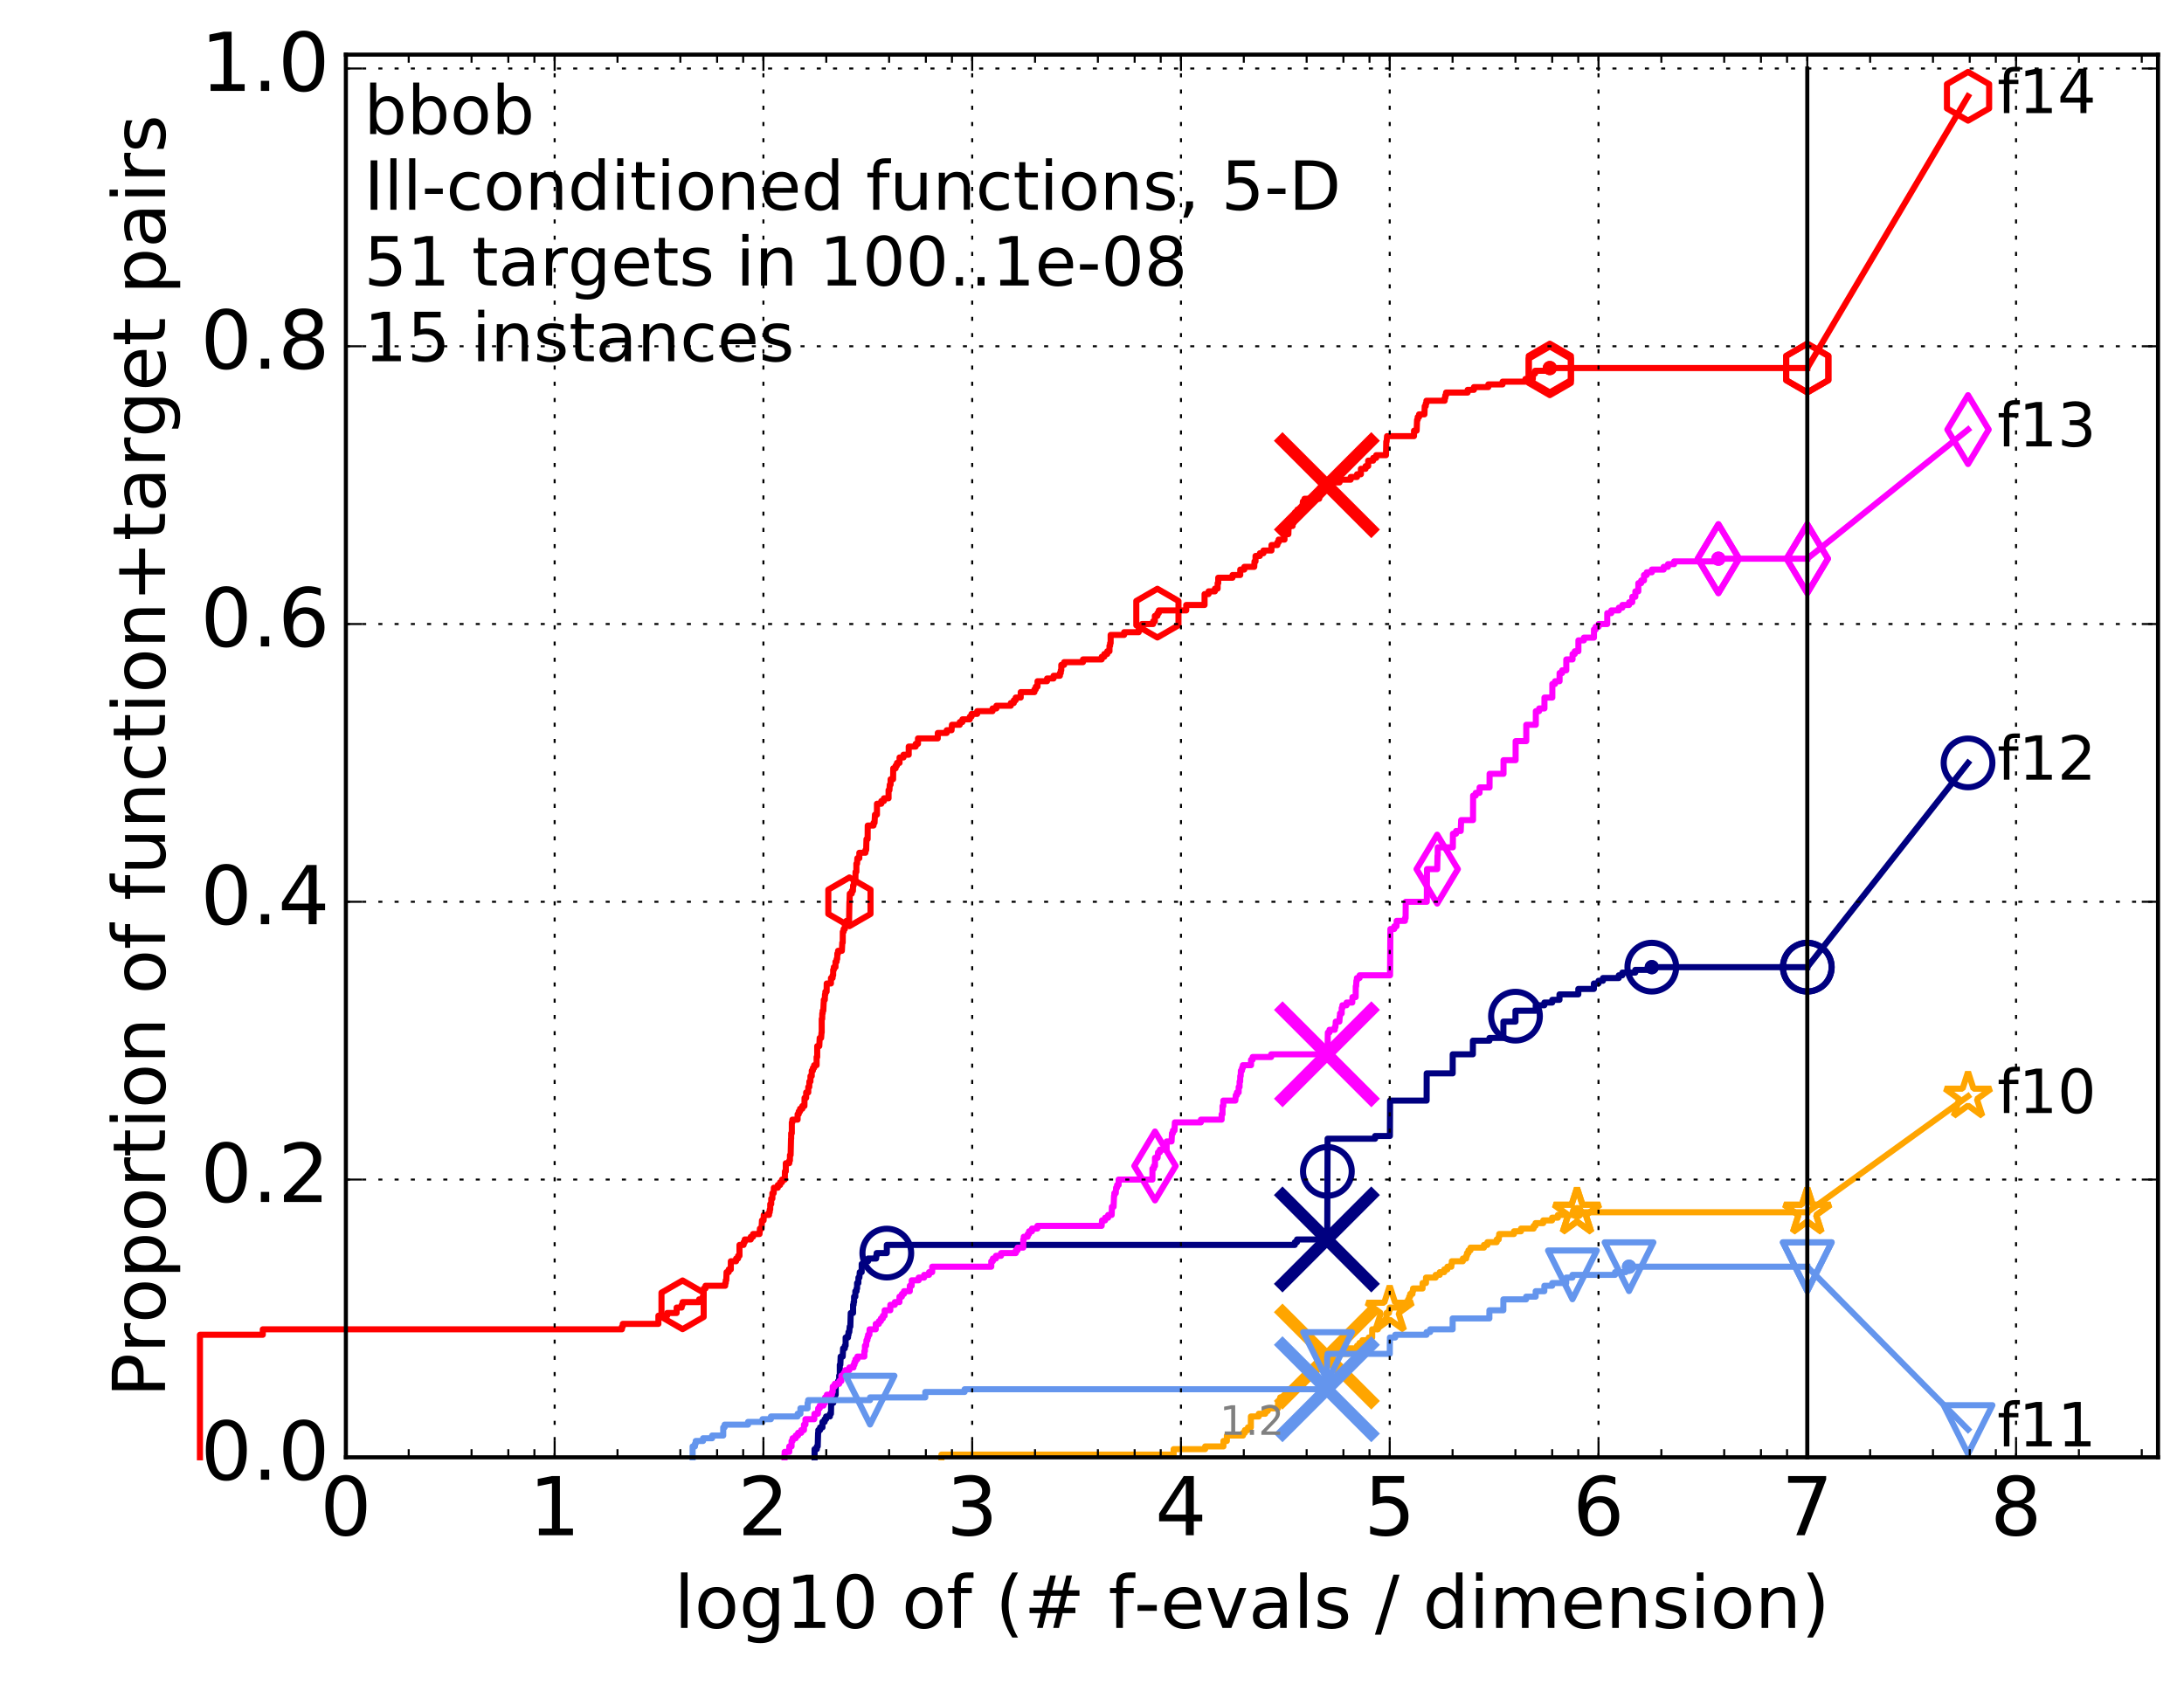 <?xml version="1.0" encoding="utf-8" standalone="no"?>
<!DOCTYPE svg PUBLIC "-//W3C//DTD SVG 1.1//EN"
  "http://www.w3.org/Graphics/SVG/1.1/DTD/svg11.dtd">
<!-- Created with matplotlib (http://matplotlib.org/) -->
<svg height="415pt" version="1.1" viewBox="0 0 538 415" width="538pt" xmlns="http://www.w3.org/2000/svg" xmlns:xlink="http://www.w3.org/1999/xlink">
 <defs>
  <style type="text/css">
*{stroke-linecap:butt;stroke-linejoin:round;stroke-miterlimit:100000;}
  </style>
 </defs>
 <g id="figure_1">
  <g id="patch_1">
   <path d="M 0 415.456 
L 538.8 415.456 
L 538.8 0 
L 0 0 
z
" style="fill:#ffffff;"/>
  </g>
  <g id="axes_1">
   <g id="patch_2">
    <path d="M 85.2 359.056 
L 531.6 359.056 
L 531.6 13.456 
L 85.2 13.456 
z
" style="fill:#ffffff;"/>
   </g>
   <g id="line2d_1">
    <defs>
     <path d="M 0 1.5 
C 0.398 1.5 0.779 1.342 1.061 1.061 
C 1.342 0.779 1.5 0.398 1.5 0 
C 1.5 -0.398 1.342 -0.779 1.061 -1.061 
C 0.779 -1.342 0.398 -1.5 0 -1.5 
C -0.398 -1.5 -0.779 -1.342 -1.061 -1.061 
C -1.342 -0.779 -1.5 -0.398 -1.5 0 
C -1.5 0.398 -1.342 0.779 -1.061 1.061 
C -0.779 1.342 -0.398 1.5 0 1.5 
z
" id="m9ecf948795" style="stroke:#000080;stroke-width:0.5;"/>
    </defs>
    <g>
     <use style="fill:#000080;stroke:#000080;stroke-width:0.5;" x="406.903" xlink:href="#m9ecf948795" y="238.288"/>
     <use style="fill:#000080;stroke:#000080;stroke-width:0.5;" x="406.903" xlink:href="#m9ecf948795" y="238.288"/>
    </g>
   </g>
   <g id="line2d_2">
    <path d="M 200.658 359.056 
L 200.658 357.044 
L 201.21 357.044 
L 201.21 356.373 
L 201.432 356.373 
L 201.53 353.018 
L 201.579 353.018 
L 201.579 352.347 
L 202.014 352.347 
L 202.014 351.676 
L 202.604 351.676 
L 202.604 350.334 
L 203.133 350.334 
L 203.133 349.663 
L 203.494 349.663 
L 203.494 348.992 
L 204.436 348.992 
L 204.436 348.321 
L 204.692 348.321 
L 204.756 345.638 
L 205.278 345.638 
L 205.278 344.967 
L 205.667 344.967 
L 205.667 343.625 
L 205.87 343.625 
L 205.87 340.941 
L 206.446 340.941 
L 206.446 340.27 
L 206.718 340.27 
L 206.718 338.928 
L 206.873 338.928 
L 206.873 336.244 
L 207.007 336.244 
L 207.084 334.232 
L 207.592 334.232 
L 207.685 332.219 
L 208.108 332.219 
L 208.108 331.548 
L 208.307 331.548 
L 208.307 329.535 
L 208.895 329.535 
L 208.895 328.864 
L 209.017 328.864 
L 209.017 328.193 
L 209.209 328.193 
L 209.313 326.851 
L 209.467 326.851 
L 209.57 323.497 
L 210.142 323.497 
L 210.142 321.484 
L 210.275 321.484 
L 210.275 320.813 
L 210.39 320.813 
L 210.39 319.471 
L 210.7 319.471 
L 210.7 318.129 
L 211.006 318.129 
L 211.006 317.458 
L 211.133 317.458 
L 211.133 316.116 
L 211.449 316.116 
L 211.465 314.774 
L 211.699 314.774 
L 211.791 313.433 
L 212.265 313.433 
L 212.265 311.42 
L 212.979 311.42 
L 212.979 310.749 
L 213.84 310.749 
L 213.84 310.078 
L 215.833 310.078 
L 215.833 309.407 
L 215.948 309.407 
L 215.948 308.736 
L 218.455 308.736 
L 218.455 306.723 
L 318.966 306.723 
L 318.966 306.052 
L 319.499 306.052 
L 319.499 305.381 
L 326.947 305.381 
L 327.035 280.557 
L 338.742 280.557 
L 338.742 279.886 
L 342.384 279.886 
L 342.426 271.164 
L 351.43 271.164 
L 351.448 264.454 
L 357.85 264.454 
L 357.857 259.758 
L 362.825 259.758 
L 362.833 256.403 
L 366.9 256.403 
L 366.9 255.732 
L 370.338 255.732 
L 370.344 251.706 
L 373.321 251.706 
L 373.322 249.023 
L 378.303 249.023 
L 378.305 247.681 
L 380.43 247.681 
L 380.43 247.01 
L 382.372 247.01 
L 382.372 246.339 
L 384.159 246.339 
L 384.16 244.997 
L 388.795 244.997 
L 388.796 243.655 
L 392.632 243.655 
L 392.634 242.313 
L 393.778 242.313 
L 393.778 241.642 
L 394.867 241.642 
L 394.867 240.971 
L 398.76 240.971 
L 398.76 240.3 
L 399.636 240.3 
L 399.636 239.629 
L 402.832 239.629 
L 402.832 238.958 
L 406.903 238.958 
L 406.903 238.288 
L 445.2 238.288 
L 445.2 238.288 
" style="fill:none;stroke:#000080;stroke-linecap:square;stroke-width:1.5;"/>
   </g>
   <g id="line2d_3">
    <defs>
     <path d="M 0 6 
C 1.591 6 3.117 5.368 4.243 4.243 
C 5.368 3.117 6 1.591 6 0 
C 6 -1.591 5.368 -3.117 4.243 -4.243 
C 3.117 -5.368 1.591 -6 0 -6 
C -1.591 -6 -3.117 -5.368 -4.243 -4.243 
C -5.368 -3.117 -6 -1.591 -6 0 
C -6 1.591 -5.368 3.117 -4.243 4.243 
C -3.117 5.368 -1.591 6 0 6 
z
" id="m636009bfa0" style="stroke:#000080;stroke-width:1.5;"/>
    </defs>
    <g>
     <use style="fill:none;stroke:#000080;stroke-width:1.5;" x="218.455" xlink:href="#m636009bfa0" y="308.736"/>
     <use style="fill:none;stroke:#000080;stroke-width:1.5;" x="326.982" xlink:href="#m636009bfa0" y="288.608"/>
     <use style="fill:none;stroke:#000080;stroke-width:1.5;" x="373.322" xlink:href="#m636009bfa0" y="250.364"/>
     <use style="fill:none;stroke:#000080;stroke-width:1.5;" x="406.903" xlink:href="#m636009bfa0" y="238.288"/>
     <use style="fill:none;stroke:#000080;stroke-width:1.5;" x="445.2" xlink:href="#m636009bfa0" y="238.288"/>
    </g>
   </g>
   <g id="line2d_4"/>
   <g id="line2d_5">
    <path clip-path="url(#p7bb3a42b61)" d="M 326.861 305.381 
" style="fill:none;stroke:#000080;stroke-linecap:square;"/>
    <defs>
     <path d="M -12 12 
L 12 -12 
M -12 -12 
L 12 12 
" id="m628cf8056d" style="stroke:#000080;stroke-width:3.0;"/>
    </defs>
    <g clip-path="url(#p7bb3a42b61)">
     <use style="fill:#000080;stroke:#000080;stroke-width:3.0;" x="326.861" xlink:href="#m628cf8056d" y="305.381"/>
    </g>
   </g>
   <g id="line2d_6">
    <defs>
     <path d="M 0 1.5 
C 0.398 1.5 0.779 1.342 1.061 1.061 
C 1.342 0.779 1.5 0.398 1.5 0 
C 1.5 -0.398 1.342 -0.779 1.061 -1.061 
C 0.779 -1.342 0.398 -1.5 0 -1.5 
C -0.398 -1.5 -0.779 -1.342 -1.061 -1.061 
C -1.342 -0.779 -1.5 -0.398 -1.5 0 
C -1.5 0.398 -1.342 0.779 -1.061 1.061 
C -0.779 1.342 -0.398 1.5 0 1.5 
z
" id="ma43005be37" style="stroke:#ff00ff;stroke-width:0.5;"/>
    </defs>
    <g>
     <use style="fill:#ff00ff;stroke:#ff00ff;stroke-width:0.5;" x="423.308" xlink:href="#ma43005be37" y="137.647"/>
     <use style="fill:#ff00ff;stroke:#ff00ff;stroke-width:0.5;" x="423.308" xlink:href="#ma43005be37" y="137.647"/>
    </g>
   </g>
   <g id="line2d_7">
    <path d="M 193.254 359.056 
L 193.254 358.385 
L 193.254 358.385 
L 193.254 358.385 
L 193.29 358.385 
L 193.29 357.714 
L 194.427 357.714 
L 194.427 356.373 
L 194.99 356.373 
L 194.99 355.031 
L 195.251 355.031 
L 195.251 354.36 
L 196.015 354.36 
L 196.015 353.689 
L 196.601 353.689 
L 196.601 353.018 
L 197.38 353.018 
L 197.38 352.347 
L 198.046 352.347 
L 198.046 351.005 
L 198.415 351.005 
L 198.415 349.663 
L 200.582 349.663 
L 200.633 348.321 
L 201.481 348.321 
L 201.555 346.979 
L 201.942 346.979 
L 201.942 346.309 
L 202.858 346.309 
L 202.858 345.638 
L 203.246 345.638 
L 203.246 344.296 
L 203.694 344.296 
L 203.694 343.625 
L 204.945 343.625 
L 204.945 342.954 
L 205.133 342.954 
L 205.133 341.612 
L 205.647 341.612 
L 205.647 340.941 
L 206.738 340.941 
L 206.738 340.27 
L 207.254 340.27 
L 207.254 338.928 
L 207.87 338.928 
L 207.87 338.257 
L 208.235 338.257 
L 208.235 337.586 
L 209.226 337.586 
L 209.226 336.915 
L 210.242 336.915 
L 210.242 336.244 
L 210.488 336.244 
L 210.488 335.574 
L 210.732 335.574 
L 210.732 334.903 
L 211.213 334.903 
L 211.213 334.232 
L 212.92 334.232 
L 212.92 332.89 
L 213.066 332.89 
L 213.066 331.548 
L 213.356 331.548 
L 213.442 330.206 
L 213.67 330.206 
L 213.67 329.535 
L 213.84 329.535 
L 213.84 328.864 
L 214.162 328.864 
L 214.217 327.522 
L 215.729 327.522 
L 215.729 326.18 
L 216.505 326.18 
L 216.505 325.509 
L 217 325.509 
L 217 324.839 
L 217.483 324.839 
L 217.483 324.168 
L 217.922 324.168 
L 217.922 322.826 
L 219.32 322.826 
L 219.32 321.484 
L 220.427 321.484 
L 220.427 320.813 
L 221.571 320.813 
L 221.571 319.471 
L 222.171 319.471 
L 222.171 318.8 
L 222.679 318.8 
L 222.679 318.129 
L 224.12 318.129 
L 224.12 316.787 
L 224.586 316.787 
L 224.586 315.445 
L 226.303 315.445 
L 226.303 314.774 
L 227.655 314.774 
L 227.655 314.104 
L 228.859 314.104 
L 228.859 313.433 
L 229.636 313.433 
L 229.636 312.091 
L 244.186 312.091 
L 244.186 310.749 
L 244.577 310.749 
L 244.577 310.078 
L 245.339 310.078 
L 245.339 309.407 
L 246.595 309.407 
L 246.595 308.736 
L 250.233 308.736 
L 250.233 308.065 
L 250.665 308.065 
L 250.665 307.394 
L 252.064 307.394 
L 252.064 305.381 
L 252.196 305.381 
L 252.196 304.71 
L 253.158 304.71 
L 253.158 304.039 
L 253.504 304.039 
L 253.504 303.369 
L 254.222 303.369 
L 254.222 302.698 
L 255.547 302.698 
L 255.547 302.027 
L 271.377 302.027 
L 271.465 300.685 
L 272.233 300.685 
L 272.233 300.014 
L 272.977 300.014 
L 272.977 299.343 
L 273.848 299.343 
L 273.903 297.33 
L 274.32 297.33 
L 274.425 294.646 
L 274.499 294.646 
L 274.499 293.975 
L 274.862 293.975 
L 274.929 292.634 
L 275.172 292.634 
L 275.172 291.963 
L 275.556 291.963 
L 275.556 290.621 
L 283.882 290.621 
L 283.882 287.937 
L 284.232 287.937 
L 284.232 287.266 
L 284.519 287.266 
L 284.519 285.253 
L 285.153 285.253 
L 285.258 283.911 
L 285.72 283.911 
L 285.72 283.24 
L 287.389 283.24 
L 287.389 281.228 
L 288.598 281.228 
L 288.7 279.215 
L 288.934 279.215 
L 288.934 278.544 
L 289.321 278.544 
L 289.415 276.531 
L 295.825 276.531 
L 295.825 275.86 
L 300.935 275.86 
L 300.935 274.518 
L 301.149 274.518 
L 301.149 272.505 
L 301.351 272.505 
L 301.351 271.164 
L 304.31 271.164 
L 304.421 269.822 
L 304.699 269.822 
L 304.699 269.151 
L 305.13 269.151 
L 305.13 267.809 
L 305.355 267.809 
L 305.355 266.467 
L 305.499 266.467 
L 305.515 265.125 
L 305.632 265.125 
L 305.676 263.783 
L 305.948 263.783 
L 305.948 263.112 
L 306.162 263.112 
L 306.162 262.441 
L 308.18 262.441 
L 308.18 261.099 
L 308.568 261.099 
L 308.568 260.429 
L 313.137 260.429 
L 313.137 259.758 
L 327.01 259.758 
L 327.099 254.39 
L 327.497 254.39 
L 327.497 253.719 
L 328.803 253.719 
L 328.803 253.048 
L 328.971 253.048 
L 329.048 251.706 
L 329.943 251.706 
L 330.028 250.364 
L 330.087 250.364 
L 330.087 249.694 
L 330.509 249.694 
L 330.509 248.352 
L 330.678 248.352 
L 330.678 247.681 
L 331.706 247.681 
L 331.706 247.01 
L 333.117 247.01 
L 333.159 245.668 
L 333.953 245.668 
L 333.974 242.984 
L 334.069 242.984 
L 334.131 241.642 
L 334.25 241.642 
L 334.25 240.971 
L 334.913 240.971 
L 334.913 240.3 
L 342.421 240.3 
L 342.504 228.894 
L 343.462 228.894 
L 343.462 228.223 
L 344.013 228.223 
L 344.055 226.882 
L 346.093 226.882 
L 346.093 226.211 
L 346.252 226.211 
L 346.286 222.185 
L 351.477 222.185 
L 351.521 214.134 
L 354.036 214.134 
L 354.115 210.779 
L 354.156 210.779 
L 354.176 208.766 
L 357.89 208.766 
L 357.911 205.412 
L 358.684 205.412 
L 358.684 204.741 
L 359.83 204.741 
L 359.939 202.057 
L 362.859 202.057 
L 362.883 196.018 
L 363.518 196.018 
L 363.518 195.348 
L 364.461 195.348 
L 364.482 194.006 
L 366.928 194.006 
L 366.944 190.651 
L 370.372 190.651 
L 370.375 187.296 
L 373.35 187.296 
L 373.363 182.6 
L 375.974 182.6 
L 375.982 178.574 
L 378.326 178.574 
L 378.335 175.219 
L 379.15 175.219 
L 379.15 174.548 
L 380.453 174.548 
L 380.46 171.865 
L 382.394 171.865 
L 382.399 168.51 
L 383.07 168.51 
L 383.07 167.839 
L 384.182 167.839 
L 384.184 165.826 
L 384.813 165.826 
L 384.813 165.155 
L 385.832 165.155 
L 385.839 162.472 
L 387.375 162.472 
L 387.377 161.13 
L 387.926 161.13 
L 387.926 160.459 
L 388.815 160.459 
L 388.82 157.775 
L 390.168 157.775 
L 390.168 157.104 
L 392.649 157.104 
L 392.655 155.091 
L 393.079 155.091 
L 393.079 154.42 
L 393.796 154.42 
L 393.796 153.749 
L 395.923 153.749 
L 395.928 151.066 
L 396.917 151.066 
L 396.917 150.395 
L 398.778 150.395 
L 398.778 149.724 
L 399.652 149.724 
L 399.652 149.053 
L 401.307 149.053 
L 401.307 148.382 
L 402.089 148.382 
L 402.092 147.04 
L 402.85 147.04 
L 402.85 145.698 
L 403.579 145.698 
L 403.581 143.685 
L 404.288 143.685 
L 404.288 143.014 
L 404.976 143.014 
L 404.977 141.673 
L 405.644 141.673 
L 405.644 141.002 
L 406.917 141.002 
L 406.917 140.331 
L 409.823 140.331 
L 409.823 139.66 
L 410.886 139.66 
L 410.886 138.989 
L 412.395 138.989 
L 412.395 138.318 
L 423.308 138.318 
L 423.308 137.647 
L 445.2 137.647 
L 445.2 137.647 
" style="fill:none;stroke:#ff00ff;stroke-linecap:square;stroke-width:1.5;"/>
   </g>
   <g id="line2d_8">
    <defs>
     <path d="M -0 8.485 
L 5.091 0 
L 0 -8.485 
L -5.091 -0 
z
" id="meeea192dc7" style="stroke:#ff00ff;stroke-linejoin:miter;stroke-width:1.5;"/>
    </defs>
    <g>
     <use style="fill:none;stroke:#ff00ff;stroke-linejoin:miter;stroke-width:1.5;" x="284.519" xlink:href="#meeea192dc7" y="287.266"/>
     <use style="fill:none;stroke:#ff00ff;stroke-linejoin:miter;stroke-width:1.5;" x="354.036" xlink:href="#meeea192dc7" y="214.134"/>
     <use style="fill:none;stroke:#ff00ff;stroke-linejoin:miter;stroke-width:1.5;" x="423.308" xlink:href="#meeea192dc7" y="137.647"/>
     <use style="fill:none;stroke:#ff00ff;stroke-linejoin:miter;stroke-width:1.5;" x="423.308" xlink:href="#meeea192dc7" y="137.647"/>
     <use style="fill:none;stroke:#ff00ff;stroke-linejoin:miter;stroke-width:1.5;" x="445.2" xlink:href="#meeea192dc7" y="137.647"/>
    </g>
   </g>
   <g id="line2d_9"/>
   <g id="line2d_10">
    <path clip-path="url(#p7bb3a42b61)" d="M 326.876 259.758 
" style="fill:none;stroke:#ff00ff;stroke-linecap:square;"/>
    <defs>
     <path d="M -12 12 
L 12 -12 
M -12 -12 
L 12 12 
" id="m33bd550da6" style="stroke:#ff00ff;stroke-width:3.0;"/>
    </defs>
    <g clip-path="url(#p7bb3a42b61)">
     <use style="fill:#ff00ff;stroke:#ff00ff;stroke-width:3.0;" x="326.876" xlink:href="#m33bd550da6" y="259.758"/>
    </g>
   </g>
   <g id="line2d_11">
    <defs>
     <path d="M 0 1.5 
C 0.398 1.5 0.779 1.342 1.061 1.061 
C 1.342 0.779 1.5 0.398 1.5 0 
C 1.5 -0.398 1.342 -0.779 1.061 -1.061 
C 0.779 -1.342 0.398 -1.5 0 -1.5 
C -0.398 -1.5 -0.779 -1.342 -1.061 -1.061 
C -1.342 -0.779 -1.5 -0.398 -1.5 0 
C -1.5 0.398 -1.342 0.779 -1.061 1.061 
C -0.779 1.342 -0.398 1.5 0 1.5 
z
" id="mdc41c62937" style="stroke:#ffa500;stroke-width:0.5;"/>
    </defs>
    <g>
     <use style="fill:#ffa500;stroke:#ffa500;stroke-width:0.5;" x="388.474" xlink:href="#mdc41c62937" y="298.672"/>
     <use style="fill:#ffa500;stroke:#ffa500;stroke-width:0.5;" x="388.474" xlink:href="#mdc41c62937" y="298.672"/>
    </g>
   </g>
   <g id="line2d_12">
    <path d="M 231.905 359.056 
L 231.905 358.385 
L 289.112 358.385 
L 289.112 357.044 
L 296.871 357.044 
L 296.871 356.373 
L 301.378 356.373 
L 301.378 355.031 
L 302.224 355.031 
L 302.224 353.689 
L 306.201 353.689 
L 306.201 353.018 
L 306.668 353.018 
L 306.668 352.347 
L 307.415 352.347 
L 307.415 351.676 
L 308.13 351.676 
L 308.142 348.992 
L 310.083 348.992 
L 310.083 348.321 
L 311.685 348.321 
L 311.685 347.65 
L 312.299 347.65 
L 312.299 346.979 
L 314.837 346.979 
L 314.837 345.638 
L 315.363 345.638 
L 315.363 344.296 
L 317.167 344.296 
L 317.167 342.954 
L 317.333 342.954 
L 317.333 342.283 
L 320.571 342.283 
L 320.571 341.612 
L 320.879 341.612 
L 320.879 339.599 
L 322.084 339.599 
L 322.084 338.928 
L 323.811 338.928 
L 323.829 337.586 
L 324.456 337.586 
L 324.456 336.915 
L 324.875 336.915 
L 324.875 335.574 
L 325.56 335.574 
L 325.56 334.903 
L 326.841 334.903 
L 326.841 334.232 
L 327.262 334.232 
L 327.262 333.561 
L 332.186 333.561 
L 332.186 332.219 
L 334.295 332.219 
L 334.295 331.548 
L 334.889 331.548 
L 334.889 330.877 
L 335.606 330.877 
L 335.606 330.206 
L 337.167 330.206 
L 337.167 329.535 
L 338.017 329.535 
L 338.017 327.522 
L 339.418 327.522 
L 339.418 326.851 
L 339.551 326.851 
L 339.551 326.18 
L 339.701 326.18 
L 339.701 325.509 
L 341.372 325.509 
L 341.372 324.839 
L 341.551 324.839 
L 341.551 323.497 
L 342.154 323.497 
L 342.154 322.826 
L 342.333 322.826 
L 342.333 322.155 
L 346.36 322.155 
L 346.36 320.813 
L 346.883 320.813 
L 346.883 320.142 
L 347.145 320.142 
L 347.145 319.471 
L 347.388 319.471 
L 347.388 318.8 
L 347.943 318.8 
L 347.943 318.129 
L 348.085 318.129 
L 348.085 317.458 
L 350.428 317.458 
L 350.433 316.116 
L 351.273 316.116 
L 351.273 314.774 
L 353.659 314.774 
L 353.659 314.104 
L 354.665 314.104 
L 354.665 313.433 
L 355.774 313.433 
L 355.774 312.762 
L 356.543 312.762 
L 356.543 312.091 
L 357.521 312.091 
L 357.521 311.42 
L 357.635 311.42 
L 357.635 310.749 
L 360.355 310.749 
L 360.355 310.078 
L 361.177 310.078 
L 361.177 309.407 
L 361.372 309.407 
L 361.372 308.736 
L 361.733 308.736 
L 361.733 308.065 
L 362.234 308.065 
L 362.234 307.394 
L 365.549 307.394 
L 365.549 306.723 
L 366.403 306.723 
L 366.403 306.052 
L 368.692 306.052 
L 368.692 305.381 
L 369.187 305.381 
L 369.187 304.71 
L 369.307 304.71 
L 369.307 304.039 
L 372.949 304.039 
L 372.949 303.369 
L 374.678 303.369 
L 374.678 302.698 
L 377.786 302.698 
L 377.786 302.027 
L 378.252 302.027 
L 378.252 301.356 
L 380.157 301.356 
L 380.157 300.685 
L 382.331 300.685 
L 382.331 300.014 
L 383.763 300.014 
L 383.763 299.343 
L 388.474 299.343 
L 388.474 298.672 
L 445.2 298.672 
L 445.2 298.672 
" style="fill:none;stroke:#ffa500;stroke-linecap:square;stroke-width:1.5;"/>
   </g>
   <g id="line2d_13">
    <defs>
     <path d="M 0 -6 
L -1.347 -1.854 
L -5.706 -1.854 
L -2.18 0.708 
L -3.527 4.854 
L -0 2.292 
L 3.527 4.854 
L 2.18 0.708 
L 5.706 -1.854 
L 1.347 -1.854 
z
" id="m8f38702037" style="stroke:#ffa500;stroke-linejoin:bevel;stroke-width:1.5;"/>
    </defs>
    <g>
     <use style="fill:none;stroke:#ffa500;stroke-linejoin:bevel;stroke-width:1.5;" x="342.333" xlink:href="#m8f38702037" y="322.826"/>
     <use style="fill:none;stroke:#ffa500;stroke-linejoin:bevel;stroke-width:1.5;" x="388.474" xlink:href="#m8f38702037" y="298.672"/>
     <use style="fill:none;stroke:#ffa500;stroke-linejoin:bevel;stroke-width:1.5;" x="388.474" xlink:href="#m8f38702037" y="298.672"/>
     <use style="fill:none;stroke:#ffa500;stroke-linejoin:bevel;stroke-width:1.5;" x="445.2" xlink:href="#m8f38702037" y="298.672"/>
    </g>
   </g>
   <g id="line2d_14"/>
   <g id="line2d_15">
    <path clip-path="url(#p7bb3a42b61)" d="M 326.861 334.232 
" style="fill:none;stroke:#ffa500;stroke-linecap:square;"/>
    <defs>
     <path d="M -12 12 
L 12 -12 
M -12 -12 
L 12 12 
" id="m0255996435" style="stroke:#ffa500;stroke-width:3.0;"/>
    </defs>
    <g clip-path="url(#p7bb3a42b61)">
     <use style="fill:#ffa500;stroke:#ffa500;stroke-width:3.0;" x="326.861" xlink:href="#m0255996435" y="334.232"/>
    </g>
   </g>
   <g id="line2d_16">
    <defs>
     <path d="M 0 1.5 
C 0.398 1.5 0.779 1.342 1.061 1.061 
C 1.342 0.779 1.5 0.398 1.5 0 
C 1.5 -0.398 1.342 -0.779 1.061 -1.061 
C 0.779 -1.342 0.398 -1.5 0 -1.5 
C -0.398 -1.5 -0.779 -1.342 -1.061 -1.061 
C -1.342 -0.779 -1.5 -0.398 -1.5 0 
C -1.5 0.398 -1.342 0.779 -1.061 1.061 
C -0.779 1.342 -0.398 1.5 0 1.5 
z
" id="mafcfe8c388" style="stroke:#6495ed;stroke-width:0.5;"/>
    </defs>
    <g>
     <use style="fill:#6495ed;stroke:#6495ed;stroke-width:0.5;" x="401.289" xlink:href="#mafcfe8c388" y="312.091"/>
     <use style="fill:#6495ed;stroke:#6495ed;stroke-width:0.5;" x="401.289" xlink:href="#mafcfe8c388" y="312.091"/>
    </g>
   </g>
   <g id="line2d_17">
    <path d="M 170.616 359.056 
L 170.616 356.373 
L 171.194 356.373 
L 171.194 355.702 
L 171.383 355.702 
L 171.383 355.031 
L 173.192 355.031 
L 173.192 354.36 
L 175.424 354.36 
L 175.424 353.689 
L 178.159 353.689 
L 178.159 351.676 
L 178.504 351.676 
L 178.504 351.005 
L 184.269 351.005 
L 184.269 350.334 
L 187.833 350.334 
L 187.833 349.663 
L 189.9 349.663 
L 189.9 348.992 
L 196.479 348.992 
L 196.479 348.321 
L 197.173 348.321 
L 197.173 346.979 
L 198.942 346.979 
L 198.942 345.638 
L 199.079 345.638 
L 199.079 344.967 
L 214.328 344.967 
L 214.328 344.296 
L 227.934 344.296 
L 227.934 342.954 
L 237.619 342.954 
L 237.619 342.283 
L 326.886 342.283 
L 326.886 340.941 
L 326.887 340.941 
L 326.887 339.599 
L 326.89 339.599 
L 326.89 338.928 
L 326.899 338.928 
L 326.899 338.257 
L 326.901 338.257 
L 326.901 337.586 
L 326.906 337.586 
L 326.906 336.915 
L 326.91 336.915 
L 326.91 336.244 
L 326.918 336.244 
L 326.918 334.903 
L 326.928 334.903 
L 326.928 334.232 
L 327.034 334.232 
L 327.034 333.561 
L 342.356 333.561 
L 342.356 332.219 
L 342.359 332.219 
L 342.359 331.548 
L 342.363 331.548 
L 342.363 330.877 
L 342.379 330.877 
L 342.379 330.206 
L 342.39 330.206 
L 342.39 329.535 
L 343.695 329.535 
L 343.695 328.864 
L 351.412 328.864 
L 351.412 328.193 
L 352.309 328.193 
L 352.309 327.522 
L 357.837 327.522 
L 357.837 326.851 
L 357.839 326.851 
L 357.839 325.509 
L 357.841 325.509 
L 357.841 324.839 
L 366.885 324.839 
L 366.885 324.168 
L 366.885 324.168 
L 366.885 323.497 
L 366.896 323.497 
L 366.896 322.826 
L 370.329 322.826 
L 370.329 322.155 
L 370.332 322.155 
L 370.332 320.813 
L 370.337 320.813 
L 370.337 320.142 
L 375.942 320.142 
L 375.942 319.471 
L 378.293 319.471 
L 378.293 318.8 
L 378.295 318.8 
L 378.295 318.129 
L 380.424 318.129 
L 380.424 317.458 
L 380.434 317.458 
L 380.434 316.787 
L 382.365 316.787 
L 382.365 316.116 
L 385.808 316.116 
L 385.808 314.774 
L 387.352 314.774 
L 387.352 314.104 
L 397.846 314.104 
L 397.846 313.433 
L 400.478 313.433 
L 400.478 312.762 
L 401.289 312.762 
L 401.289 312.091 
L 445.2 312.091 
" style="fill:none;stroke:#6495ed;stroke-linecap:square;stroke-width:1.5;"/>
   </g>
   <g id="line2d_18">
    <defs>
     <path d="M -0 6 
L 6 -6 
L -6 -6 
z
" id="mbc2fa5f45f" style="stroke:#6495ed;stroke-linejoin:miter;stroke-width:1.5;"/>
    </defs>
    <g>
     <use style="fill:none;stroke:#6495ed;stroke-linejoin:miter;stroke-width:1.5;" x="214.328" xlink:href="#mbc2fa5f45f" y="344.967"/>
     <use style="fill:none;stroke:#6495ed;stroke-linejoin:miter;stroke-width:1.5;" x="327.034" xlink:href="#mbc2fa5f45f" y="334.232"/>
     <use style="fill:none;stroke:#6495ed;stroke-linejoin:miter;stroke-width:1.5;" x="387.352" xlink:href="#mbc2fa5f45f" y="314.104"/>
     <use style="fill:none;stroke:#6495ed;stroke-linejoin:miter;stroke-width:1.5;" x="401.289" xlink:href="#mbc2fa5f45f" y="312.091"/>
     <use style="fill:none;stroke:#6495ed;stroke-linejoin:miter;stroke-width:1.5;" x="445.2" xlink:href="#mbc2fa5f45f" y="312.091"/>
    </g>
   </g>
   <g id="line2d_19"/>
   <g id="line2d_20">
    <path clip-path="url(#p7bb3a42b61)" d="M 326.861 342.283 
" style="fill:none;stroke:#6495ed;stroke-linecap:square;"/>
    <defs>
     <path d="M -12 12 
L 12 -12 
M -12 -12 
L 12 12 
" id="mea7a21201d" style="stroke:#6495ed;stroke-width:3.0;"/>
    </defs>
    <g clip-path="url(#p7bb3a42b61)">
     <use style="fill:#6495ed;stroke:#6495ed;stroke-width:3.0;" x="326.861" xlink:href="#mea7a21201d" y="342.283"/>
    </g>
   </g>
   <g id="line2d_21">
    <defs>
     <path d="M 0 1.5 
C 0.398 1.5 0.779 1.342 1.061 1.061 
C 1.342 0.779 1.5 0.398 1.5 0 
C 1.5 -0.398 1.342 -0.779 1.061 -1.061 
C 0.779 -1.342 0.398 -1.5 0 -1.5 
C -0.398 -1.5 -0.779 -1.342 -1.061 -1.061 
C -1.342 -0.779 -1.5 -0.398 -1.5 0 
C -1.5 0.398 -1.342 0.779 -1.061 1.061 
C -0.779 1.342 -0.398 1.5 0 1.5 
z
" id="m4af7723d48" style="stroke:#ff0000;stroke-width:0.5;"/>
    </defs>
    <g>
     <use style="fill:#ff0000;stroke:#ff0000;stroke-width:0.5;" x="381.779" xlink:href="#m4af7723d48" y="90.681"/>
     <use style="fill:#ff0000;stroke:#ff0000;stroke-width:0.5;" x="381.779" xlink:href="#m4af7723d48" y="90.681"/>
    </g>
   </g>
   <g id="line2d_22">
    <path d="M 49.253 359.056 
L 49.253 328.864 
L 64.735 328.864 
L 64.735 327.522 
L 153.2 327.522 
L 153.2 326.851 
L 153.412 326.851 
L 153.412 326.18 
L 162.185 326.18 
L 162.185 324.168 
L 164.352 324.168 
L 164.352 323.497 
L 166.68 323.497 
L 166.68 322.155 
L 167.924 322.155 
L 167.924 321.484 
L 168.143 321.484 
L 168.143 320.813 
L 172.215 320.813 
L 172.215 320.142 
L 173.105 320.142 
L 173.105 319.471 
L 173.279 319.471 
L 173.366 317.458 
L 173.793 317.458 
L 173.793 316.787 
L 178.641 316.787 
L 178.641 316.116 
L 178.777 316.116 
L 178.777 315.445 
L 178.912 315.445 
L 178.979 313.433 
L 179.509 313.433 
L 179.509 312.762 
L 180.027 312.762 
L 180.027 310.749 
L 181.332 310.749 
L 181.332 310.078 
L 181.81 310.078 
L 181.81 309.407 
L 182.161 309.407 
L 182.161 306.723 
L 183.185 306.723 
L 183.185 306.052 
L 183.461 306.052 
L 183.461 305.381 
L 184.947 305.381 
L 184.947 304.71 
L 185.504 304.71 
L 185.504 304.039 
L 187.099 304.039 
L 187.192 302.698 
L 187.606 302.698 
L 187.697 300.685 
L 188.102 300.685 
L 188.146 299.343 
L 189.443 299.343 
L 189.443 298.672 
L 189.61 298.672 
L 189.61 298.001 
L 189.735 298.001 
L 189.735 296.659 
L 189.982 296.659 
L 189.982 295.317 
L 190.267 295.317 
L 190.267 293.975 
L 190.588 293.975 
L 190.628 292.634 
L 191.602 292.634 
L 191.602 291.963 
L 192.167 291.963 
L 192.167 291.292 
L 192.644 291.292 
L 192.644 290.621 
L 193.325 290.621 
L 193.36 288.608 
L 193.571 288.608 
L 193.571 286.595 
L 194.427 286.595 
L 194.427 285.924 
L 194.594 285.924 
L 194.594 284.582 
L 194.76 284.582 
L 194.859 280.557 
L 194.892 280.557 
L 194.892 279.215 
L 195.056 279.215 
L 195.056 276.531 
L 195.186 276.531 
L 195.186 275.86 
L 196.479 275.86 
L 196.479 274.518 
L 196.753 274.518 
L 196.753 273.847 
L 197.083 273.847 
L 197.083 273.176 
L 197.643 273.176 
L 197.643 272.505 
L 198.16 272.505 
L 198.189 270.493 
L 198.583 270.493 
L 198.583 269.151 
L 199.106 269.151 
L 199.106 267.809 
L 199.35 267.809 
L 199.377 266.467 
L 199.644 266.467 
L 199.644 265.125 
L 199.961 265.125 
L 199.961 263.783 
L 200.248 263.783 
L 200.248 263.112 
L 200.556 263.112 
L 200.556 262.441 
L 201.161 262.441 
L 201.161 260.429 
L 201.309 260.429 
L 201.309 257.745 
L 201.822 257.745 
L 201.918 255.732 
L 202.275 255.732 
L 202.37 254.39 
L 202.417 254.39 
L 202.417 251.035 
L 202.534 251.035 
L 202.557 249.694 
L 202.65 249.694 
L 202.65 249.023 
L 202.812 249.023 
L 202.904 247.01 
L 202.927 247.01 
L 202.927 246.339 
L 203.178 246.339 
L 203.224 244.997 
L 203.314 244.997 
L 203.314 244.326 
L 203.628 244.326 
L 203.65 242.313 
L 204.692 242.313 
L 204.692 240.971 
L 205.092 240.971 
L 205.092 240.3 
L 205.237 240.3 
L 205.237 238.958 
L 205.402 238.958 
L 205.402 238.288 
L 205.809 238.288 
L 205.809 236.946 
L 206.09 236.946 
L 206.09 236.275 
L 206.229 236.275 
L 206.268 234.933 
L 206.446 234.933 
L 206.446 234.262 
L 207.386 234.262 
L 207.48 232.249 
L 207.592 232.249 
L 207.611 229.565 
L 207.815 229.565 
L 207.815 228.894 
L 208.126 228.894 
L 208.126 227.553 
L 208.505 227.553 
L 208.505 226.882 
L 209.157 226.882 
L 209.243 222.185 
L 209.278 222.185 
L 209.33 220.172 
L 209.824 220.172 
L 209.824 219.501 
L 210.109 219.501 
L 210.142 218.159 
L 210.291 218.159 
L 210.39 216.818 
L 210.716 216.818 
L 210.749 214.805 
L 210.958 214.805 
L 210.958 212.792 
L 211.133 212.792 
L 211.197 211.45 
L 211.683 211.45 
L 211.683 210.108 
L 213.183 210.108 
L 213.183 209.437 
L 213.37 209.437 
L 213.442 206.753 
L 213.727 206.753 
L 213.755 203.399 
L 215.179 203.399 
L 215.179 202.728 
L 215.43 202.728 
L 215.534 200.715 
L 216.025 200.715 
L 216.025 198.031 
L 217.097 198.031 
L 217.097 197.36 
L 217.745 197.36 
L 217.745 196.689 
L 218.886 196.689 
L 218.886 194.677 
L 219.109 194.677 
L 219.176 193.335 
L 219.386 193.335 
L 219.386 191.993 
L 220.003 191.993 
L 220.035 189.309 
L 220.625 189.309 
L 220.625 188.638 
L 220.955 188.638 
L 220.955 187.967 
L 221.591 187.967 
L 221.591 186.625 
L 222.565 186.625 
L 222.565 185.954 
L 223.852 185.954 
L 223.852 183.942 
L 225.565 183.942 
L 225.565 183.271 
L 226.133 183.271 
L 226.133 181.929 
L 231.009 181.929 
L 231.009 180.587 
L 233.209 180.587 
L 233.209 179.916 
L 234.407 179.916 
L 234.496 178.574 
L 236.427 178.574 
L 236.427 177.903 
L 237.078 177.903 
L 237.078 177.232 
L 238.906 177.232 
L 238.906 176.561 
L 239.329 176.561 
L 239.329 175.89 
L 240.72 175.89 
L 240.72 175.219 
L 244.505 175.219 
L 244.505 174.548 
L 245.452 174.548 
L 245.452 173.878 
L 248.999 173.878 
L 248.999 173.207 
L 249.739 173.207 
L 249.739 172.536 
L 250.203 172.536 
L 250.203 171.865 
L 251.44 171.865 
L 251.44 170.523 
L 254.819 170.523 
L 254.819 169.852 
L 255.147 169.852 
L 255.147 169.181 
L 255.58 169.181 
L 255.58 167.839 
L 257.927 167.839 
L 257.927 167.168 
L 259.529 167.168 
L 259.529 166.497 
L 261.094 166.497 
L 261.094 165.826 
L 261.308 165.826 
L 261.308 165.155 
L 261.434 165.155 
L 261.434 163.813 
L 262.135 163.813 
L 262.135 163.143 
L 266.782 163.143 
L 266.782 162.472 
L 271.397 162.472 
L 271.397 161.801 
L 272.042 161.801 
L 272.042 161.13 
L 272.758 161.13 
L 272.758 160.459 
L 273.306 160.459 
L 273.306 159.117 
L 273.456 159.117 
L 273.456 158.446 
L 273.593 158.446 
L 273.593 156.433 
L 276.919 156.433 
L 276.919 155.762 
L 280.507 155.762 
L 280.507 155.091 
L 281.153 155.091 
L 281.153 154.42 
L 281.295 154.42 
L 281.295 153.749 
L 284.061 153.749 
L 284.061 153.078 
L 284.483 153.078 
L 284.483 151.737 
L 285.107 151.737 
L 285.107 151.066 
L 285.459 151.066 
L 285.459 150.395 
L 292.21 150.395 
L 292.21 149.053 
L 296.729 149.053 
L 296.729 146.369 
L 297.718 146.369 
L 297.718 145.698 
L 299.28 145.698 
L 299.28 145.027 
L 299.948 145.027 
L 299.948 143.685 
L 300.094 143.685 
L 300.094 142.343 
L 303.611 142.343 
L 303.611 141.673 
L 305.518 141.673 
L 305.518 140.331 
L 306.52 140.331 
L 306.52 139.66 
L 308.963 139.66 
L 309.029 138.318 
L 309.284 138.318 
L 309.284 136.976 
L 310.353 136.976 
L 310.353 136.305 
L 311.238 136.305 
L 311.238 135.634 
L 313.212 135.634 
L 313.212 134.292 
L 314.661 134.292 
L 314.661 133.621 
L 314.975 133.621 
L 314.975 132.95 
L 316.42 132.95 
L 316.42 131.608 
L 317.371 131.608 
L 317.434 129.596 
L 318.415 129.596 
L 318.415 128.925 
L 318.598 128.925 
L 318.598 126.912 
L 319.015 126.912 
L 319.015 126.241 
L 319.596 126.241 
L 319.596 125.57 
L 320.84 125.57 
L 320.944 123.557 
L 321.348 123.557 
L 321.348 122.886 
L 324.969 122.886 
L 325.053 121.544 
L 325.115 121.544 
L 325.115 120.203 
L 326.592 120.203 
L 326.592 119.532 
L 328.018 119.532 
L 328.018 118.861 
L 329.982 118.861 
L 329.982 118.19 
L 332.716 118.19 
L 332.716 117.519 
L 334.286 117.519 
L 334.286 116.848 
L 335.24 116.848 
L 335.24 115.506 
L 336.398 115.506 
L 336.398 114.835 
L 337.035 114.835 
L 337.035 113.493 
L 338.26 113.493 
L 338.26 112.822 
L 339.004 112.822 
L 339.004 112.151 
L 341.417 112.151 
L 341.487 108.797 
L 341.575 108.797 
L 341.682 107.455 
L 348.323 107.455 
L 348.323 106.113 
L 348.969 106.113 
L 349.077 103.429 
L 349.23 103.429 
L 349.23 102.758 
L 349.567 102.758 
L 349.567 102.087 
L 350.89 102.087 
L 350.961 100.074 
L 351.215 100.074 
L 351.215 99.403 
L 351.376 99.403 
L 351.376 98.733 
L 355.876 98.733 
L 355.876 98.062 
L 356.027 98.062 
L 356.027 97.391 
L 356.218 97.391 
L 356.218 96.72 
L 361.532 96.72 
L 361.532 96.049 
L 363.08 96.049 
L 363.08 95.378 
L 366.628 95.378 
L 366.628 94.707 
L 370.137 94.707 
L 370.137 94.036 
L 375.768 94.036 
L 375.768 93.365 
L 377.588 93.365 
L 377.661 92.023 
L 378.159 92.023 
L 378.159 91.352 
L 381.779 91.352 
L 381.779 90.681 
L 445.2 90.681 
L 445.2 90.681 
" style="fill:none;stroke:#ff0000;stroke-linecap:square;stroke-width:1.5;"/>
   </g>
   <g id="line2d_23">
    <defs>
     <path d="M 0 -6 
L -5.196 -3 
L -5.196 3 
L -0 6 
L 5.196 3 
L 5.196 -3 
z
" id="m08f0578042" style="stroke:#ff0000;stroke-linejoin:miter;stroke-width:1.5;"/>
    </defs>
    <g>
     <use style="fill:none;stroke:#ff0000;stroke-linejoin:miter;stroke-width:1.5;" x="168.143" xlink:href="#m08f0578042" y="321.484"/>
     <use style="fill:none;stroke:#ff0000;stroke-linejoin:miter;stroke-width:1.5;" x="209.243" xlink:href="#m08f0578042" y="222.185"/>
     <use style="fill:none;stroke:#ff0000;stroke-linejoin:miter;stroke-width:1.5;" x="285.107" xlink:href="#m08f0578042" y="151.066"/>
     <use style="fill:none;stroke:#ff0000;stroke-linejoin:miter;stroke-width:1.5;" x="381.779" xlink:href="#m08f0578042" y="91.352"/>
     <use style="fill:none;stroke:#ff0000;stroke-linejoin:miter;stroke-width:1.5;" x="381.779" xlink:href="#m08f0578042" y="90.681"/>
     <use style="fill:none;stroke:#ff0000;stroke-linejoin:miter;stroke-width:1.5;" x="445.2" xlink:href="#m08f0578042" y="90.681"/>
    </g>
   </g>
   <g id="line2d_24"/>
   <g id="line2d_25">
    <path clip-path="url(#p7bb3a42b61)" d="M 326.861 119.532 
" style="fill:none;stroke:#ff0000;stroke-linecap:square;"/>
    <defs>
     <path d="M -12 12 
L 12 -12 
M -12 -12 
L 12 12 
" id="m4430830829" style="stroke:#ff0000;stroke-width:3.0;"/>
    </defs>
    <g clip-path="url(#p7bb3a42b61)">
     <use style="fill:#ff0000;stroke:#ff0000;stroke-width:3.0;" x="326.861" xlink:href="#m4430830829" y="119.532"/>
    </g>
   </g>
   <g id="line2d_26">
    <path d="M 445.2 312.091 
L 484.8 352.213 
" style="fill:none;stroke:#6495ed;stroke-linecap:square;stroke-width:1.5;"/>
    <g>
     <use style="fill:none;stroke:#6495ed;stroke-linejoin:miter;stroke-width:1.5;" x="445.2" xlink:href="#mbc2fa5f45f" y="312.091"/>
     <use style="fill:none;stroke:#6495ed;stroke-linejoin:miter;stroke-width:1.5;" x="484.8" xlink:href="#mbc2fa5f45f" y="352.213"/>
    </g>
   </g>
   <g id="line2d_27">
    <path d="M 445.2 298.672 
L 484.8 270.09 
" style="fill:none;stroke:#ffa500;stroke-linecap:square;stroke-width:1.5;"/>
    <g>
     <use style="fill:none;stroke:#ffa500;stroke-linejoin:bevel;stroke-width:1.5;" x="445.2" xlink:href="#m8f38702037" y="298.672"/>
     <use style="fill:none;stroke:#ffa500;stroke-linejoin:bevel;stroke-width:1.5;" x="484.8" xlink:href="#m8f38702037" y="270.09"/>
    </g>
   </g>
   <g id="line2d_28">
    <path d="M 445.2 238.288 
L 484.8 187.967 
" style="fill:none;stroke:#000080;stroke-linecap:square;stroke-width:1.5;"/>
    <g>
     <use style="fill:none;stroke:#000080;stroke-width:1.5;" x="445.2" xlink:href="#m636009bfa0" y="238.288"/>
     <use style="fill:none;stroke:#000080;stroke-width:1.5;" x="484.8" xlink:href="#m636009bfa0" y="187.967"/>
    </g>
   </g>
   <g id="line2d_29">
    <path d="M 445.2 137.647 
L 484.8 105.844 
" style="fill:none;stroke:#ff00ff;stroke-linecap:square;stroke-width:1.5;"/>
    <g>
     <use style="fill:none;stroke:#ff00ff;stroke-linejoin:miter;stroke-width:1.5;" x="445.2" xlink:href="#meeea192dc7" y="137.647"/>
     <use style="fill:none;stroke:#ff00ff;stroke-linejoin:miter;stroke-width:1.5;" x="484.8" xlink:href="#meeea192dc7" y="105.844"/>
    </g>
   </g>
   <g id="line2d_30">
    <path d="M 445.2 90.681 
L 484.8 23.722 
" style="fill:none;stroke:#ff0000;stroke-linecap:square;stroke-width:1.5;"/>
    <g>
     <use style="fill:none;stroke:#ff0000;stroke-linejoin:miter;stroke-width:1.5;" x="445.2" xlink:href="#m08f0578042" y="90.681"/>
     <use style="fill:none;stroke:#ff0000;stroke-linejoin:miter;stroke-width:1.5;" x="484.8" xlink:href="#m08f0578042" y="23.722"/>
    </g>
   </g>
   <g id="line2d_31">
    <path d="M 445.2 359.056 
L 445.2 16.878 
" style="fill:none;stroke:#000000;stroke-linecap:square;"/>
   </g>
   <g id="patch_3">
    <path d="M 85.2 13.456 
L 531.6 13.456 
" style="fill:none;stroke:#000000;stroke-linecap:square;stroke-linejoin:miter;"/>
   </g>
   <g id="patch_4">
    <path d="M 531.6 359.056 
L 531.6 13.456 
" style="fill:none;stroke:#000000;stroke-linecap:square;stroke-linejoin:miter;"/>
   </g>
   <g id="patch_5">
    <path d="M 85.2 359.056 
L 531.6 359.056 
" style="fill:none;stroke:#000000;stroke-linecap:square;stroke-linejoin:miter;"/>
   </g>
   <g id="patch_6">
    <path d="M 85.2 359.056 
L 85.2 13.456 
" style="fill:none;stroke:#000000;stroke-linecap:square;stroke-linejoin:miter;"/>
   </g>
   <g id="matplotlib.axis_1">
    <g id="xtick_1">
     <g id="line2d_32">
      <path clip-path="url(#p7bb3a42b61)" d="M 85.2 359.056 
L 85.2 13.456 
" style="fill:none;stroke:#000000;stroke-dasharray:1,3;stroke-dashoffset:0.0;stroke-width:0.5;"/>
     </g>
     <g id="line2d_33">
      <defs>
       <path d="M 0 0 
L 0 -4 
" id="ma08642c530" style="stroke:#000000;stroke-width:0.5;"/>
      </defs>
      <g>
       <use style="stroke:#000000;stroke-width:0.5;" x="85.2" xlink:href="#ma08642c530" y="359.056"/>
      </g>
     </g>
     <g id="line2d_34">
      <defs>
       <path d="M 0 0 
L 0 4 
" id="ma72fc4066a" style="stroke:#000000;stroke-width:0.5;"/>
      </defs>
      <g>
       <use style="stroke:#000000;stroke-width:0.5;" x="85.2" xlink:href="#ma72fc4066a" y="13.456"/>
      </g>
     </g>
     <g id="text_1">
      <!-- 0 -->
      <defs>
       <path d="M 31.781 66.406 
Q 24.172 66.406 20.328 58.906 
Q 16.5 51.422 16.5 36.375 
Q 16.5 21.391 20.328 13.891 
Q 24.172 6.391 31.781 6.391 
Q 39.453 6.391 43.281 13.891 
Q 47.125 21.391 47.125 36.375 
Q 47.125 51.422 43.281 58.906 
Q 39.453 66.406 31.781 66.406 
M 31.781 74.219 
Q 44.047 74.219 50.516 64.516 
Q 56.984 54.828 56.984 36.375 
Q 56.984 17.969 50.516 8.266 
Q 44.047 -1.422 31.781 -1.422 
Q 19.531 -1.422 13.062 8.266 
Q 6.594 17.969 6.594 36.375 
Q 6.594 54.828 13.062 64.516 
Q 19.531 74.219 31.781 74.219 
" id="BitstreamVeraSans-Roman-30"/>
      </defs>
      <g transform="translate(78.838 378.253)scale(0.2 -0.2)">
       <use xlink:href="#BitstreamVeraSans-Roman-30"/>
      </g>
     </g>
    </g>
    <g id="xtick_2">
     <g id="line2d_35">
      <path clip-path="url(#p7bb3a42b61)" d="M 136.629 359.056 
L 136.629 13.456 
" style="fill:none;stroke:#000000;stroke-dasharray:1,3;stroke-dashoffset:0.0;stroke-width:0.5;"/>
     </g>
     <g id="line2d_36">
      <g>
       <use style="stroke:#000000;stroke-width:0.5;" x="136.629" xlink:href="#ma08642c530" y="359.056"/>
      </g>
     </g>
     <g id="line2d_37">
      <g>
       <use style="stroke:#000000;stroke-width:0.5;" x="136.629" xlink:href="#ma72fc4066a" y="13.456"/>
      </g>
     </g>
     <g id="text_2">
      <!-- 1 -->
      <defs>
       <path d="M 12.406 8.297 
L 28.516 8.297 
L 28.516 63.922 
L 10.984 60.406 
L 10.984 69.391 
L 28.422 72.906 
L 38.281 72.906 
L 38.281 8.297 
L 54.391 8.297 
L 54.391 0 
L 12.406 0 
z
" id="BitstreamVeraSans-Roman-31"/>
      </defs>
      <g transform="translate(130.266 378.253)scale(0.2 -0.2)">
       <use xlink:href="#BitstreamVeraSans-Roman-31"/>
      </g>
     </g>
    </g>
    <g id="xtick_3">
     <g id="line2d_38">
      <path clip-path="url(#p7bb3a42b61)" d="M 188.057 359.056 
L 188.057 13.456 
" style="fill:none;stroke:#000000;stroke-dasharray:1,3;stroke-dashoffset:0.0;stroke-width:0.5;"/>
     </g>
     <g id="line2d_39">
      <g>
       <use style="stroke:#000000;stroke-width:0.5;" x="188.057" xlink:href="#ma08642c530" y="359.056"/>
      </g>
     </g>
     <g id="line2d_40">
      <g>
       <use style="stroke:#000000;stroke-width:0.5;" x="188.057" xlink:href="#ma72fc4066a" y="13.456"/>
      </g>
     </g>
     <g id="text_3">
      <!-- 2 -->
      <defs>
       <path d="M 19.188 8.297 
L 53.609 8.297 
L 53.609 0 
L 7.328 0 
L 7.328 8.297 
Q 12.938 14.109 22.625 23.891 
Q 32.328 33.688 34.812 36.531 
Q 39.547 41.844 41.422 45.531 
Q 43.312 49.219 43.312 52.781 
Q 43.312 58.594 39.234 62.25 
Q 35.156 65.922 28.609 65.922 
Q 23.969 65.922 18.812 64.312 
Q 13.672 62.703 7.812 59.422 
L 7.812 69.391 
Q 13.766 71.781 18.938 73 
Q 24.125 74.219 28.422 74.219 
Q 39.75 74.219 46.484 68.547 
Q 53.219 62.891 53.219 53.422 
Q 53.219 48.922 51.531 44.891 
Q 49.859 40.875 45.406 35.406 
Q 44.188 33.984 37.641 27.219 
Q 31.109 20.453 19.188 8.297 
" id="BitstreamVeraSans-Roman-32"/>
      </defs>
      <g transform="translate(181.695 378.253)scale(0.2 -0.2)">
       <use xlink:href="#BitstreamVeraSans-Roman-32"/>
      </g>
     </g>
    </g>
    <g id="xtick_4">
     <g id="line2d_41">
      <path clip-path="url(#p7bb3a42b61)" d="M 239.486 359.056 
L 239.486 13.456 
" style="fill:none;stroke:#000000;stroke-dasharray:1,3;stroke-dashoffset:0.0;stroke-width:0.5;"/>
     </g>
     <g id="line2d_42">
      <g>
       <use style="stroke:#000000;stroke-width:0.5;" x="239.486" xlink:href="#ma08642c530" y="359.056"/>
      </g>
     </g>
     <g id="line2d_43">
      <g>
       <use style="stroke:#000000;stroke-width:0.5;" x="239.486" xlink:href="#ma72fc4066a" y="13.456"/>
      </g>
     </g>
     <g id="text_4">
      <!-- 3 -->
      <defs>
       <path d="M 40.578 39.312 
Q 47.656 37.797 51.625 33 
Q 55.609 28.219 55.609 21.188 
Q 55.609 10.406 48.188 4.484 
Q 40.766 -1.422 27.094 -1.422 
Q 22.516 -1.422 17.656 -0.516 
Q 12.797 0.391 7.625 2.203 
L 7.625 11.719 
Q 11.719 9.328 16.594 8.109 
Q 21.484 6.891 26.812 6.891 
Q 36.078 6.891 40.938 10.547 
Q 45.797 14.203 45.797 21.188 
Q 45.797 27.641 41.281 31.266 
Q 36.766 34.906 28.719 34.906 
L 20.219 34.906 
L 20.219 43.016 
L 29.109 43.016 
Q 36.375 43.016 40.234 45.922 
Q 44.094 48.828 44.094 54.297 
Q 44.094 59.906 40.109 62.906 
Q 36.141 65.922 28.719 65.922 
Q 24.656 65.922 20.016 65.031 
Q 15.375 64.156 9.812 62.312 
L 9.812 71.094 
Q 15.438 72.656 20.344 73.438 
Q 25.25 74.219 29.594 74.219 
Q 40.828 74.219 47.359 69.109 
Q 53.906 64.016 53.906 55.328 
Q 53.906 49.266 50.438 45.094 
Q 46.969 40.922 40.578 39.312 
" id="BitstreamVeraSans-Roman-33"/>
      </defs>
      <g transform="translate(233.123 378.253)scale(0.2 -0.2)">
       <use xlink:href="#BitstreamVeraSans-Roman-33"/>
      </g>
     </g>
    </g>
    <g id="xtick_5">
     <g id="line2d_44">
      <path clip-path="url(#p7bb3a42b61)" d="M 290.914 359.056 
L 290.914 13.456 
" style="fill:none;stroke:#000000;stroke-dasharray:1,3;stroke-dashoffset:0.0;stroke-width:0.5;"/>
     </g>
     <g id="line2d_45">
      <g>
       <use style="stroke:#000000;stroke-width:0.5;" x="290.914" xlink:href="#ma08642c530" y="359.056"/>
      </g>
     </g>
     <g id="line2d_46">
      <g>
       <use style="stroke:#000000;stroke-width:0.5;" x="290.914" xlink:href="#ma72fc4066a" y="13.456"/>
      </g>
     </g>
     <g id="text_5">
      <!-- 4 -->
      <defs>
       <path d="M 37.797 64.312 
L 12.891 25.391 
L 37.797 25.391 
z
M 35.203 72.906 
L 47.609 72.906 
L 47.609 25.391 
L 58.016 25.391 
L 58.016 17.188 
L 47.609 17.188 
L 47.609 0 
L 37.797 0 
L 37.797 17.188 
L 4.891 17.188 
L 4.891 26.703 
z
" id="BitstreamVeraSans-Roman-34"/>
      </defs>
      <g transform="translate(284.552 378.253)scale(0.2 -0.2)">
       <use xlink:href="#BitstreamVeraSans-Roman-34"/>
      </g>
     </g>
    </g>
    <g id="xtick_6">
     <g id="line2d_47">
      <path clip-path="url(#p7bb3a42b61)" d="M 342.343 359.056 
L 342.343 13.456 
" style="fill:none;stroke:#000000;stroke-dasharray:1,3;stroke-dashoffset:0.0;stroke-width:0.5;"/>
     </g>
     <g id="line2d_48">
      <g>
       <use style="stroke:#000000;stroke-width:0.5;" x="342.343" xlink:href="#ma08642c530" y="359.056"/>
      </g>
     </g>
     <g id="line2d_49">
      <g>
       <use style="stroke:#000000;stroke-width:0.5;" x="342.343" xlink:href="#ma72fc4066a" y="13.456"/>
      </g>
     </g>
     <g id="text_6">
      <!-- 5 -->
      <defs>
       <path d="M 10.797 72.906 
L 49.516 72.906 
L 49.516 64.594 
L 19.828 64.594 
L 19.828 46.734 
Q 21.969 47.469 24.109 47.828 
Q 26.266 48.188 28.422 48.188 
Q 40.625 48.188 47.75 41.5 
Q 54.891 34.812 54.891 23.391 
Q 54.891 11.625 47.562 5.094 
Q 40.234 -1.422 26.906 -1.422 
Q 22.312 -1.422 17.547 -0.641 
Q 12.797 0.141 7.719 1.703 
L 7.719 11.625 
Q 12.109 9.234 16.797 8.062 
Q 21.484 6.891 26.703 6.891 
Q 35.156 6.891 40.078 11.328 
Q 45.016 15.766 45.016 23.391 
Q 45.016 31 40.078 35.438 
Q 35.156 39.891 26.703 39.891 
Q 22.75 39.891 18.812 39.016 
Q 14.891 38.141 10.797 36.281 
z
" id="BitstreamVeraSans-Roman-35"/>
      </defs>
      <g transform="translate(335.98 378.253)scale(0.2 -0.2)">
       <use xlink:href="#BitstreamVeraSans-Roman-35"/>
      </g>
     </g>
    </g>
    <g id="xtick_7">
     <g id="line2d_50">
      <path clip-path="url(#p7bb3a42b61)" d="M 393.771 359.056 
L 393.771 13.456 
" style="fill:none;stroke:#000000;stroke-dasharray:1,3;stroke-dashoffset:0.0;stroke-width:0.5;"/>
     </g>
     <g id="line2d_51">
      <g>
       <use style="stroke:#000000;stroke-width:0.5;" x="393.771" xlink:href="#ma08642c530" y="359.056"/>
      </g>
     </g>
     <g id="line2d_52">
      <g>
       <use style="stroke:#000000;stroke-width:0.5;" x="393.771" xlink:href="#ma72fc4066a" y="13.456"/>
      </g>
     </g>
     <g id="text_7">
      <!-- 6 -->
      <defs>
       <path d="M 33.016 40.375 
Q 26.375 40.375 22.484 35.828 
Q 18.609 31.297 18.609 23.391 
Q 18.609 15.531 22.484 10.953 
Q 26.375 6.391 33.016 6.391 
Q 39.656 6.391 43.531 10.953 
Q 47.406 15.531 47.406 23.391 
Q 47.406 31.297 43.531 35.828 
Q 39.656 40.375 33.016 40.375 
M 52.594 71.297 
L 52.594 62.312 
Q 48.875 64.062 45.094 64.984 
Q 41.312 65.922 37.594 65.922 
Q 27.828 65.922 22.672 59.328 
Q 17.531 52.734 16.797 39.406 
Q 19.672 43.656 24.016 45.922 
Q 28.375 48.188 33.594 48.188 
Q 44.578 48.188 50.953 41.516 
Q 57.328 34.859 57.328 23.391 
Q 57.328 12.156 50.688 5.359 
Q 44.047 -1.422 33.016 -1.422 
Q 20.359 -1.422 13.672 8.266 
Q 6.984 17.969 6.984 36.375 
Q 6.984 53.656 15.188 63.938 
Q 23.391 74.219 37.203 74.219 
Q 40.922 74.219 44.703 73.484 
Q 48.484 72.75 52.594 71.297 
" id="BitstreamVeraSans-Roman-36"/>
      </defs>
      <g transform="translate(387.409 378.253)scale(0.2 -0.2)">
       <use xlink:href="#BitstreamVeraSans-Roman-36"/>
      </g>
     </g>
    </g>
    <g id="xtick_8">
     <g id="line2d_53">
      <path clip-path="url(#p7bb3a42b61)" d="M 445.2 359.056 
L 445.2 13.456 
" style="fill:none;stroke:#000000;stroke-dasharray:1,3;stroke-dashoffset:0.0;stroke-width:0.5;"/>
     </g>
     <g id="line2d_54">
      <g>
       <use style="stroke:#000000;stroke-width:0.5;" x="445.2" xlink:href="#ma08642c530" y="359.056"/>
      </g>
     </g>
     <g id="line2d_55">
      <g>
       <use style="stroke:#000000;stroke-width:0.5;" x="445.2" xlink:href="#ma72fc4066a" y="13.456"/>
      </g>
     </g>
     <g id="text_8">
      <!-- 7 -->
      <defs>
       <path d="M 8.203 72.906 
L 55.078 72.906 
L 55.078 68.703 
L 28.609 0 
L 18.312 0 
L 43.219 64.594 
L 8.203 64.594 
z
" id="BitstreamVeraSans-Roman-37"/>
      </defs>
      <g transform="translate(438.837 378.253)scale(0.2 -0.2)">
       <use xlink:href="#BitstreamVeraSans-Roman-37"/>
      </g>
     </g>
    </g>
    <g id="xtick_9">
     <g id="line2d_56">
      <path clip-path="url(#p7bb3a42b61)" d="M 496.629 359.056 
L 496.629 13.456 
" style="fill:none;stroke:#000000;stroke-dasharray:1,3;stroke-dashoffset:0.0;stroke-width:0.5;"/>
     </g>
     <g id="line2d_57">
      <g>
       <use style="stroke:#000000;stroke-width:0.5;" x="496.629" xlink:href="#ma08642c530" y="359.056"/>
      </g>
     </g>
     <g id="line2d_58">
      <g>
       <use style="stroke:#000000;stroke-width:0.5;" x="496.629" xlink:href="#ma72fc4066a" y="13.456"/>
      </g>
     </g>
     <g id="text_9">
      <!-- 8 -->
      <defs>
       <path d="M 31.781 34.625 
Q 24.75 34.625 20.719 30.859 
Q 16.703 27.094 16.703 20.516 
Q 16.703 13.922 20.719 10.156 
Q 24.75 6.391 31.781 6.391 
Q 38.812 6.391 42.859 10.172 
Q 46.922 13.969 46.922 20.516 
Q 46.922 27.094 42.891 30.859 
Q 38.875 34.625 31.781 34.625 
M 21.922 38.812 
Q 15.578 40.375 12.031 44.719 
Q 8.5 49.078 8.5 55.328 
Q 8.5 64.062 14.719 69.141 
Q 20.953 74.219 31.781 74.219 
Q 42.672 74.219 48.875 69.141 
Q 55.078 64.062 55.078 55.328 
Q 55.078 49.078 51.531 44.719 
Q 48 40.375 41.703 38.812 
Q 48.828 37.156 52.797 32.312 
Q 56.781 27.484 56.781 20.516 
Q 56.781 9.906 50.312 4.234 
Q 43.844 -1.422 31.781 -1.422 
Q 19.734 -1.422 13.25 4.234 
Q 6.781 9.906 6.781 20.516 
Q 6.781 27.484 10.781 32.312 
Q 14.797 37.156 21.922 38.812 
M 18.312 54.391 
Q 18.312 48.734 21.844 45.562 
Q 25.391 42.391 31.781 42.391 
Q 38.141 42.391 41.719 45.562 
Q 45.312 48.734 45.312 54.391 
Q 45.312 60.062 41.719 63.234 
Q 38.141 66.406 31.781 66.406 
Q 25.391 66.406 21.844 63.234 
Q 18.312 60.062 18.312 54.391 
" id="BitstreamVeraSans-Roman-38"/>
      </defs>
      <g transform="translate(490.266 378.253)scale(0.2 -0.2)">
       <use xlink:href="#BitstreamVeraSans-Roman-38"/>
      </g>
     </g>
    </g>
    <g id="xtick_10">
     <g id="line2d_59">
      <defs>
       <path d="M 0 0 
L 0 -2 
" id="m6743bf403a" style="stroke:#000000;stroke-width:0.5;"/>
      </defs>
      <g>
       <use style="stroke:#000000;stroke-width:0.5;" x="100.682" xlink:href="#m6743bf403a" y="359.056"/>
      </g>
     </g>
     <g id="line2d_60">
      <defs>
       <path d="M 0 0 
L 0 2 
" id="mbc7b4210c6" style="stroke:#000000;stroke-width:0.5;"/>
      </defs>
      <g>
       <use style="stroke:#000000;stroke-width:0.5;" x="100.682" xlink:href="#mbc7b4210c6" y="13.456"/>
      </g>
     </g>
    </g>
    <g id="xtick_11">
     <g id="line2d_61">
      <g>
       <use style="stroke:#000000;stroke-width:0.5;" x="116.163" xlink:href="#m6743bf403a" y="359.056"/>
      </g>
     </g>
     <g id="line2d_62">
      <g>
       <use style="stroke:#000000;stroke-width:0.5;" x="116.163" xlink:href="#mbc7b4210c6" y="13.456"/>
      </g>
     </g>
    </g>
    <g id="xtick_12">
     <g id="line2d_63">
      <g>
       <use style="stroke:#000000;stroke-width:0.5;" x="125.219" xlink:href="#m6743bf403a" y="359.056"/>
      </g>
     </g>
     <g id="line2d_64">
      <g>
       <use style="stroke:#000000;stroke-width:0.5;" x="125.219" xlink:href="#mbc7b4210c6" y="13.456"/>
      </g>
     </g>
    </g>
    <g id="xtick_13">
     <g id="line2d_65">
      <g>
       <use style="stroke:#000000;stroke-width:0.5;" x="131.645" xlink:href="#m6743bf403a" y="359.056"/>
      </g>
     </g>
     <g id="line2d_66">
      <g>
       <use style="stroke:#000000;stroke-width:0.5;" x="131.645" xlink:href="#mbc7b4210c6" y="13.456"/>
      </g>
     </g>
    </g>
    <g id="xtick_14">
     <g id="line2d_67">
      <g>
       <use style="stroke:#000000;stroke-width:0.5;" x="152.11" xlink:href="#m6743bf403a" y="359.056"/>
      </g>
     </g>
     <g id="line2d_68">
      <g>
       <use style="stroke:#000000;stroke-width:0.5;" x="152.11" xlink:href="#mbc7b4210c6" y="13.456"/>
      </g>
     </g>
    </g>
    <g id="xtick_15">
     <g id="line2d_69">
      <g>
       <use style="stroke:#000000;stroke-width:0.5;" x="167.592" xlink:href="#m6743bf403a" y="359.056"/>
      </g>
     </g>
     <g id="line2d_70">
      <g>
       <use style="stroke:#000000;stroke-width:0.5;" x="167.592" xlink:href="#mbc7b4210c6" y="13.456"/>
      </g>
     </g>
    </g>
    <g id="xtick_16">
     <g id="line2d_71">
      <g>
       <use style="stroke:#000000;stroke-width:0.5;" x="176.648" xlink:href="#m6743bf403a" y="359.056"/>
      </g>
     </g>
     <g id="line2d_72">
      <g>
       <use style="stroke:#000000;stroke-width:0.5;" x="176.648" xlink:href="#mbc7b4210c6" y="13.456"/>
      </g>
     </g>
    </g>
    <g id="xtick_17">
     <g id="line2d_73">
      <g>
       <use style="stroke:#000000;stroke-width:0.5;" x="183.073" xlink:href="#m6743bf403a" y="359.056"/>
      </g>
     </g>
     <g id="line2d_74">
      <g>
       <use style="stroke:#000000;stroke-width:0.5;" x="183.073" xlink:href="#mbc7b4210c6" y="13.456"/>
      </g>
     </g>
    </g>
    <g id="xtick_18">
     <g id="line2d_75">
      <g>
       <use style="stroke:#000000;stroke-width:0.5;" x="203.539" xlink:href="#m6743bf403a" y="359.056"/>
      </g>
     </g>
     <g id="line2d_76">
      <g>
       <use style="stroke:#000000;stroke-width:0.5;" x="203.539" xlink:href="#mbc7b4210c6" y="13.456"/>
      </g>
     </g>
    </g>
    <g id="xtick_19">
     <g id="line2d_77">
      <g>
       <use style="stroke:#000000;stroke-width:0.5;" x="219.02" xlink:href="#m6743bf403a" y="359.056"/>
      </g>
     </g>
     <g id="line2d_78">
      <g>
       <use style="stroke:#000000;stroke-width:0.5;" x="219.02" xlink:href="#mbc7b4210c6" y="13.456"/>
      </g>
     </g>
    </g>
    <g id="xtick_20">
     <g id="line2d_79">
      <g>
       <use style="stroke:#000000;stroke-width:0.5;" x="228.076" xlink:href="#m6743bf403a" y="359.056"/>
      </g>
     </g>
     <g id="line2d_80">
      <g>
       <use style="stroke:#000000;stroke-width:0.5;" x="228.076" xlink:href="#mbc7b4210c6" y="13.456"/>
      </g>
     </g>
    </g>
    <g id="xtick_21">
     <g id="line2d_81">
      <g>
       <use style="stroke:#000000;stroke-width:0.5;" x="234.502" xlink:href="#m6743bf403a" y="359.056"/>
      </g>
     </g>
     <g id="line2d_82">
      <g>
       <use style="stroke:#000000;stroke-width:0.5;" x="234.502" xlink:href="#mbc7b4210c6" y="13.456"/>
      </g>
     </g>
    </g>
    <g id="xtick_22">
     <g id="line2d_83">
      <g>
       <use style="stroke:#000000;stroke-width:0.5;" x="254.967" xlink:href="#m6743bf403a" y="359.056"/>
      </g>
     </g>
     <g id="line2d_84">
      <g>
       <use style="stroke:#000000;stroke-width:0.5;" x="254.967" xlink:href="#mbc7b4210c6" y="13.456"/>
      </g>
     </g>
    </g>
    <g id="xtick_23">
     <g id="line2d_85">
      <g>
       <use style="stroke:#000000;stroke-width:0.5;" x="270.449" xlink:href="#m6743bf403a" y="359.056"/>
      </g>
     </g>
     <g id="line2d_86">
      <g>
       <use style="stroke:#000000;stroke-width:0.5;" x="270.449" xlink:href="#mbc7b4210c6" y="13.456"/>
      </g>
     </g>
    </g>
    <g id="xtick_24">
     <g id="line2d_87">
      <g>
       <use style="stroke:#000000;stroke-width:0.5;" x="279.505" xlink:href="#m6743bf403a" y="359.056"/>
      </g>
     </g>
     <g id="line2d_88">
      <g>
       <use style="stroke:#000000;stroke-width:0.5;" x="279.505" xlink:href="#mbc7b4210c6" y="13.456"/>
      </g>
     </g>
    </g>
    <g id="xtick_25">
     <g id="line2d_89">
      <g>
       <use style="stroke:#000000;stroke-width:0.5;" x="285.93" xlink:href="#m6743bf403a" y="359.056"/>
      </g>
     </g>
     <g id="line2d_90">
      <g>
       <use style="stroke:#000000;stroke-width:0.5;" x="285.93" xlink:href="#mbc7b4210c6" y="13.456"/>
      </g>
     </g>
    </g>
    <g id="xtick_26">
     <g id="line2d_91">
      <g>
       <use style="stroke:#000000;stroke-width:0.5;" x="306.396" xlink:href="#m6743bf403a" y="359.056"/>
      </g>
     </g>
     <g id="line2d_92">
      <g>
       <use style="stroke:#000000;stroke-width:0.5;" x="306.396" xlink:href="#mbc7b4210c6" y="13.456"/>
      </g>
     </g>
    </g>
    <g id="xtick_27">
     <g id="line2d_93">
      <g>
       <use style="stroke:#000000;stroke-width:0.5;" x="321.877" xlink:href="#m6743bf403a" y="359.056"/>
      </g>
     </g>
     <g id="line2d_94">
      <g>
       <use style="stroke:#000000;stroke-width:0.5;" x="321.877" xlink:href="#mbc7b4210c6" y="13.456"/>
      </g>
     </g>
    </g>
    <g id="xtick_28">
     <g id="line2d_95">
      <g>
       <use style="stroke:#000000;stroke-width:0.5;" x="330.933" xlink:href="#m6743bf403a" y="359.056"/>
      </g>
     </g>
     <g id="line2d_96">
      <g>
       <use style="stroke:#000000;stroke-width:0.5;" x="330.933" xlink:href="#mbc7b4210c6" y="13.456"/>
      </g>
     </g>
    </g>
    <g id="xtick_29">
     <g id="line2d_97">
      <g>
       <use style="stroke:#000000;stroke-width:0.5;" x="337.359" xlink:href="#m6743bf403a" y="359.056"/>
      </g>
     </g>
     <g id="line2d_98">
      <g>
       <use style="stroke:#000000;stroke-width:0.5;" x="337.359" xlink:href="#mbc7b4210c6" y="13.456"/>
      </g>
     </g>
    </g>
    <g id="xtick_30">
     <g id="line2d_99">
      <g>
       <use style="stroke:#000000;stroke-width:0.5;" x="357.824" xlink:href="#m6743bf403a" y="359.056"/>
      </g>
     </g>
     <g id="line2d_100">
      <g>
       <use style="stroke:#000000;stroke-width:0.5;" x="357.824" xlink:href="#mbc7b4210c6" y="13.456"/>
      </g>
     </g>
    </g>
    <g id="xtick_31">
     <g id="line2d_101">
      <g>
       <use style="stroke:#000000;stroke-width:0.5;" x="373.306" xlink:href="#m6743bf403a" y="359.056"/>
      </g>
     </g>
     <g id="line2d_102">
      <g>
       <use style="stroke:#000000;stroke-width:0.5;" x="373.306" xlink:href="#mbc7b4210c6" y="13.456"/>
      </g>
     </g>
    </g>
    <g id="xtick_32">
     <g id="line2d_103">
      <g>
       <use style="stroke:#000000;stroke-width:0.5;" x="382.362" xlink:href="#m6743bf403a" y="359.056"/>
      </g>
     </g>
     <g id="line2d_104">
      <g>
       <use style="stroke:#000000;stroke-width:0.5;" x="382.362" xlink:href="#mbc7b4210c6" y="13.456"/>
      </g>
     </g>
    </g>
    <g id="xtick_33">
     <g id="line2d_105">
      <g>
       <use style="stroke:#000000;stroke-width:0.5;" x="388.787" xlink:href="#m6743bf403a" y="359.056"/>
      </g>
     </g>
     <g id="line2d_106">
      <g>
       <use style="stroke:#000000;stroke-width:0.5;" x="388.787" xlink:href="#mbc7b4210c6" y="13.456"/>
      </g>
     </g>
    </g>
    <g id="xtick_34">
     <g id="line2d_107">
      <g>
       <use style="stroke:#000000;stroke-width:0.5;" x="409.253" xlink:href="#m6743bf403a" y="359.056"/>
      </g>
     </g>
     <g id="line2d_108">
      <g>
       <use style="stroke:#000000;stroke-width:0.5;" x="409.253" xlink:href="#mbc7b4210c6" y="13.456"/>
      </g>
     </g>
    </g>
    <g id="xtick_35">
     <g id="line2d_109">
      <g>
       <use style="stroke:#000000;stroke-width:0.5;" x="424.735" xlink:href="#m6743bf403a" y="359.056"/>
      </g>
     </g>
     <g id="line2d_110">
      <g>
       <use style="stroke:#000000;stroke-width:0.5;" x="424.735" xlink:href="#mbc7b4210c6" y="13.456"/>
      </g>
     </g>
    </g>
    <g id="xtick_36">
     <g id="line2d_111">
      <g>
       <use style="stroke:#000000;stroke-width:0.5;" x="433.791" xlink:href="#m6743bf403a" y="359.056"/>
      </g>
     </g>
     <g id="line2d_112">
      <g>
       <use style="stroke:#000000;stroke-width:0.5;" x="433.791" xlink:href="#mbc7b4210c6" y="13.456"/>
      </g>
     </g>
    </g>
    <g id="xtick_37">
     <g id="line2d_113">
      <g>
       <use style="stroke:#000000;stroke-width:0.5;" x="440.216" xlink:href="#m6743bf403a" y="359.056"/>
      </g>
     </g>
     <g id="line2d_114">
      <g>
       <use style="stroke:#000000;stroke-width:0.5;" x="440.216" xlink:href="#mbc7b4210c6" y="13.456"/>
      </g>
     </g>
    </g>
    <g id="xtick_38">
     <g id="line2d_115">
      <g>
       <use style="stroke:#000000;stroke-width:0.5;" x="460.682" xlink:href="#m6743bf403a" y="359.056"/>
      </g>
     </g>
     <g id="line2d_116">
      <g>
       <use style="stroke:#000000;stroke-width:0.5;" x="460.682" xlink:href="#mbc7b4210c6" y="13.456"/>
      </g>
     </g>
    </g>
    <g id="xtick_39">
     <g id="line2d_117">
      <g>
       <use style="stroke:#000000;stroke-width:0.5;" x="476.163" xlink:href="#m6743bf403a" y="359.056"/>
      </g>
     </g>
     <g id="line2d_118">
      <g>
       <use style="stroke:#000000;stroke-width:0.5;" x="476.163" xlink:href="#mbc7b4210c6" y="13.456"/>
      </g>
     </g>
    </g>
    <g id="xtick_40">
     <g id="line2d_119">
      <g>
       <use style="stroke:#000000;stroke-width:0.5;" x="485.219" xlink:href="#m6743bf403a" y="359.056"/>
      </g>
     </g>
     <g id="line2d_120">
      <g>
       <use style="stroke:#000000;stroke-width:0.5;" x="485.219" xlink:href="#mbc7b4210c6" y="13.456"/>
      </g>
     </g>
    </g>
    <g id="xtick_41">
     <g id="line2d_121">
      <g>
       <use style="stroke:#000000;stroke-width:0.5;" x="491.645" xlink:href="#m6743bf403a" y="359.056"/>
      </g>
     </g>
     <g id="line2d_122">
      <g>
       <use style="stroke:#000000;stroke-width:0.5;" x="491.645" xlink:href="#mbc7b4210c6" y="13.456"/>
      </g>
     </g>
    </g>
    <g id="xtick_42">
     <g id="line2d_123">
      <g>
       <use style="stroke:#000000;stroke-width:0.5;" x="512.11" xlink:href="#m6743bf403a" y="359.056"/>
      </g>
     </g>
     <g id="line2d_124">
      <g>
       <use style="stroke:#000000;stroke-width:0.5;" x="512.11" xlink:href="#mbc7b4210c6" y="13.456"/>
      </g>
     </g>
    </g>
    <g id="xtick_43">
     <g id="line2d_125">
      <g>
       <use style="stroke:#000000;stroke-width:0.5;" x="527.592" xlink:href="#m6743bf403a" y="359.056"/>
      </g>
     </g>
     <g id="line2d_126">
      <g>
       <use style="stroke:#000000;stroke-width:0.5;" x="527.592" xlink:href="#mbc7b4210c6" y="13.456"/>
      </g>
     </g>
    </g>
    <g id="text_10">
     <!-- log10 of (# f-evals / dimension) -->
     <defs>
      <path id="BitstreamVeraSans-Roman-20"/>
      <path d="M 51.125 44 
L 36.922 44 
L 32.812 27.688 
L 47.125 27.688 
z
M 43.797 71.781 
L 38.719 51.516 
L 52.984 51.516 
L 58.109 71.781 
L 65.922 71.781 
L 60.891 51.516 
L 76.125 51.516 
L 76.125 44 
L 58.984 44 
L 54.984 27.688 
L 70.516 27.688 
L 70.516 20.219 
L 53.078 20.219 
L 48 0 
L 40.188 0 
L 45.219 20.219 
L 30.906 20.219 
L 25.875 0 
L 18.016 0 
L 23.094 20.219 
L 7.719 20.219 
L 7.719 27.688 
L 24.906 27.688 
L 29 44 
L 13.281 44 
L 13.281 51.516 
L 30.906 51.516 
L 35.891 71.781 
z
" id="BitstreamVeraSans-Roman-23"/>
      <path d="M 52 44.188 
Q 55.375 50.25 60.062 53.125 
Q 64.75 56 71.094 56 
Q 79.641 56 84.281 50.016 
Q 88.922 44.047 88.922 33.016 
L 88.922 0 
L 79.891 0 
L 79.891 32.719 
Q 79.891 40.578 77.094 44.375 
Q 74.312 48.188 68.609 48.188 
Q 61.625 48.188 57.562 43.547 
Q 53.516 38.922 53.516 30.906 
L 53.516 0 
L 44.484 0 
L 44.484 32.719 
Q 44.484 40.625 41.703 44.406 
Q 38.922 48.188 33.109 48.188 
Q 26.219 48.188 22.156 43.531 
Q 18.109 38.875 18.109 30.906 
L 18.109 0 
L 9.078 0 
L 9.078 54.688 
L 18.109 54.688 
L 18.109 46.188 
Q 21.188 51.219 25.484 53.609 
Q 29.781 56 35.688 56 
Q 41.656 56 45.828 52.969 
Q 50 49.953 52 44.188 
" id="BitstreamVeraSans-Roman-6d"/>
      <path d="M 54.891 33.016 
L 54.891 0 
L 45.906 0 
L 45.906 32.719 
Q 45.906 40.484 42.875 44.328 
Q 39.844 48.188 33.797 48.188 
Q 26.516 48.188 22.312 43.547 
Q 18.109 38.922 18.109 30.906 
L 18.109 0 
L 9.078 0 
L 9.078 54.688 
L 18.109 54.688 
L 18.109 46.188 
Q 21.344 51.125 25.703 53.562 
Q 30.078 56 35.797 56 
Q 45.219 56 50.047 50.172 
Q 54.891 44.344 54.891 33.016 
" id="BitstreamVeraSans-Roman-6e"/>
      <path d="M 31 75.875 
Q 24.469 64.656 21.281 53.656 
Q 18.109 42.672 18.109 31.391 
Q 18.109 20.125 21.312 9.062 
Q 24.516 -2 31 -13.188 
L 23.188 -13.188 
Q 15.875 -1.703 12.234 9.375 
Q 8.594 20.453 8.594 31.391 
Q 8.594 42.281 12.203 53.312 
Q 15.828 64.359 23.188 75.875 
z
" id="BitstreamVeraSans-Roman-28"/>
      <path d="M 30.609 48.391 
Q 23.391 48.391 19.188 42.75 
Q 14.984 37.109 14.984 27.297 
Q 14.984 17.484 19.156 11.844 
Q 23.344 6.203 30.609 6.203 
Q 37.797 6.203 41.984 11.859 
Q 46.188 17.531 46.188 27.297 
Q 46.188 37.016 41.984 42.703 
Q 37.797 48.391 30.609 48.391 
M 30.609 56 
Q 42.328 56 49.016 48.375 
Q 55.719 40.766 55.719 27.297 
Q 55.719 13.875 49.016 6.219 
Q 42.328 -1.422 30.609 -1.422 
Q 18.844 -1.422 12.172 6.219 
Q 5.516 13.875 5.516 27.297 
Q 5.516 40.766 12.172 48.375 
Q 18.844 56 30.609 56 
" id="BitstreamVeraSans-Roman-6f"/>
      <path d="M 9.422 75.984 
L 18.406 75.984 
L 18.406 0 
L 9.422 0 
z
" id="BitstreamVeraSans-Roman-6c"/>
      <path d="M 2.984 54.688 
L 12.5 54.688 
L 29.594 8.797 
L 46.688 54.688 
L 56.203 54.688 
L 35.688 0 
L 23.484 0 
z
" id="BitstreamVeraSans-Roman-76"/>
      <path d="M 9.422 54.688 
L 18.406 54.688 
L 18.406 0 
L 9.422 0 
z
M 9.422 75.984 
L 18.406 75.984 
L 18.406 64.594 
L 9.422 64.594 
z
" id="BitstreamVeraSans-Roman-69"/>
      <path d="M 4.891 31.391 
L 31.203 31.391 
L 31.203 23.391 
L 4.891 23.391 
z
" id="BitstreamVeraSans-Roman-2d"/>
      <path d="M 25.391 72.906 
L 33.688 72.906 
L 8.297 -9.281 
L 0 -9.281 
z
" id="BitstreamVeraSans-Roman-2f"/>
      <path d="M 56.203 29.594 
L 56.203 25.203 
L 14.891 25.203 
Q 15.484 15.922 20.484 11.062 
Q 25.484 6.203 34.422 6.203 
Q 39.594 6.203 44.453 7.469 
Q 49.312 8.734 54.109 11.281 
L 54.109 2.781 
Q 49.266 0.734 44.188 -0.344 
Q 39.109 -1.422 33.891 -1.422 
Q 20.797 -1.422 13.156 6.188 
Q 5.516 13.812 5.516 26.812 
Q 5.516 40.234 12.766 48.109 
Q 20.016 56 32.328 56 
Q 43.359 56 49.781 48.891 
Q 56.203 41.797 56.203 29.594 
M 47.219 32.234 
Q 47.125 39.594 43.094 43.984 
Q 39.062 48.391 32.422 48.391 
Q 24.906 48.391 20.391 44.141 
Q 15.875 39.891 15.188 32.172 
z
" id="BitstreamVeraSans-Roman-65"/>
      <path d="M 45.406 46.391 
L 45.406 75.984 
L 54.391 75.984 
L 54.391 0 
L 45.406 0 
L 45.406 8.203 
Q 42.578 3.328 38.25 0.953 
Q 33.938 -1.422 27.875 -1.422 
Q 17.969 -1.422 11.734 6.484 
Q 5.516 14.406 5.516 27.297 
Q 5.516 40.188 11.734 48.094 
Q 17.969 56 27.875 56 
Q 33.938 56 38.25 53.625 
Q 42.578 51.266 45.406 46.391 
M 14.797 27.297 
Q 14.797 17.391 18.875 11.75 
Q 22.953 6.109 30.078 6.109 
Q 37.203 6.109 41.297 11.75 
Q 45.406 17.391 45.406 27.297 
Q 45.406 37.203 41.297 42.844 
Q 37.203 48.484 30.078 48.484 
Q 22.953 48.484 18.875 42.844 
Q 14.797 37.203 14.797 27.297 
" id="BitstreamVeraSans-Roman-64"/>
      <path d="M 45.406 27.984 
Q 45.406 37.75 41.375 43.109 
Q 37.359 48.484 30.078 48.484 
Q 22.859 48.484 18.828 43.109 
Q 14.797 37.75 14.797 27.984 
Q 14.797 18.266 18.828 12.891 
Q 22.859 7.516 30.078 7.516 
Q 37.359 7.516 41.375 12.891 
Q 45.406 18.266 45.406 27.984 
M 54.391 6.781 
Q 54.391 -7.172 48.188 -13.984 
Q 42 -20.797 29.203 -20.797 
Q 24.469 -20.797 20.266 -20.094 
Q 16.062 -19.391 12.109 -17.922 
L 12.109 -9.188 
Q 16.062 -11.328 19.922 -12.344 
Q 23.781 -13.375 27.781 -13.375 
Q 36.625 -13.375 41.016 -8.766 
Q 45.406 -4.156 45.406 5.172 
L 45.406 9.625 
Q 42.625 4.781 38.281 2.391 
Q 33.938 0 27.875 0 
Q 17.828 0 11.672 7.656 
Q 5.516 15.328 5.516 27.984 
Q 5.516 40.672 11.672 48.328 
Q 17.828 56 27.875 56 
Q 33.938 56 38.281 53.609 
Q 42.625 51.219 45.406 46.391 
L 45.406 54.688 
L 54.391 54.688 
z
" id="BitstreamVeraSans-Roman-67"/>
      <path d="M 37.109 75.984 
L 37.109 68.5 
L 28.516 68.5 
Q 23.688 68.5 21.797 66.547 
Q 19.922 64.594 19.922 59.516 
L 19.922 54.688 
L 34.719 54.688 
L 34.719 47.703 
L 19.922 47.703 
L 19.922 0 
L 10.891 0 
L 10.891 47.703 
L 2.297 47.703 
L 2.297 54.688 
L 10.891 54.688 
L 10.891 58.5 
Q 10.891 67.625 15.141 71.797 
Q 19.391 75.984 28.609 75.984 
z
" id="BitstreamVeraSans-Roman-66"/>
      <path d="M 34.281 27.484 
Q 23.391 27.484 19.188 25 
Q 14.984 22.516 14.984 16.5 
Q 14.984 11.719 18.141 8.906 
Q 21.297 6.109 26.703 6.109 
Q 34.188 6.109 38.703 11.406 
Q 43.219 16.703 43.219 25.484 
L 43.219 27.484 
z
M 52.203 31.203 
L 52.203 0 
L 43.219 0 
L 43.219 8.297 
Q 40.141 3.328 35.547 0.953 
Q 30.953 -1.422 24.312 -1.422 
Q 15.922 -1.422 10.953 3.297 
Q 6 8.016 6 15.922 
Q 6 25.141 12.172 29.828 
Q 18.359 34.516 30.609 34.516 
L 43.219 34.516 
L 43.219 35.406 
Q 43.219 41.609 39.141 45 
Q 35.062 48.391 27.688 48.391 
Q 23 48.391 18.547 47.266 
Q 14.109 46.141 10.016 43.891 
L 10.016 52.203 
Q 14.938 54.109 19.578 55.047 
Q 24.219 56 28.609 56 
Q 40.484 56 46.344 49.844 
Q 52.203 43.703 52.203 31.203 
" id="BitstreamVeraSans-Roman-61"/>
      <path d="M 44.281 53.078 
L 44.281 44.578 
Q 40.484 46.531 36.375 47.5 
Q 32.281 48.484 27.875 48.484 
Q 21.188 48.484 17.844 46.438 
Q 14.5 44.391 14.5 40.281 
Q 14.5 37.156 16.891 35.375 
Q 19.281 33.594 26.516 31.984 
L 29.594 31.297 
Q 39.156 29.25 43.188 25.516 
Q 47.219 21.781 47.219 15.094 
Q 47.219 7.469 41.188 3.016 
Q 35.156 -1.422 24.609 -1.422 
Q 20.219 -1.422 15.453 -0.562 
Q 10.688 0.297 5.422 2 
L 5.422 11.281 
Q 10.406 8.688 15.234 7.391 
Q 20.062 6.109 24.812 6.109 
Q 31.156 6.109 34.562 8.281 
Q 37.984 10.453 37.984 14.406 
Q 37.984 18.062 35.516 20.016 
Q 33.062 21.969 24.703 23.781 
L 21.578 24.516 
Q 13.234 26.266 9.516 29.906 
Q 5.812 33.547 5.812 39.891 
Q 5.812 47.609 11.281 51.797 
Q 16.75 56 26.812 56 
Q 31.781 56 36.172 55.266 
Q 40.578 54.547 44.281 53.078 
" id="BitstreamVeraSans-Roman-73"/>
      <path d="M 8.016 75.875 
L 15.828 75.875 
Q 23.141 64.359 26.781 53.312 
Q 30.422 42.281 30.422 31.391 
Q 30.422 20.453 26.781 9.375 
Q 23.141 -1.703 15.828 -13.188 
L 8.016 -13.188 
Q 14.5 -2 17.703 9.062 
Q 20.906 20.125 20.906 31.391 
Q 20.906 42.672 17.703 53.656 
Q 14.5 64.656 8.016 75.875 
" id="BitstreamVeraSans-Roman-29"/>
     </defs>
     <g transform="translate(166.055 401.09)scale(0.18 -0.18)">
      <use xlink:href="#BitstreamVeraSans-Roman-6c"/>
      <use x="27.783" xlink:href="#BitstreamVeraSans-Roman-6f"/>
      <use x="88.965" xlink:href="#BitstreamVeraSans-Roman-67"/>
      <use x="152.441" xlink:href="#BitstreamVeraSans-Roman-31"/>
      <use x="216.064" xlink:href="#BitstreamVeraSans-Roman-30"/>
      <use x="279.688" xlink:href="#BitstreamVeraSans-Roman-20"/>
      <use x="311.475" xlink:href="#BitstreamVeraSans-Roman-6f"/>
      <use x="372.656" xlink:href="#BitstreamVeraSans-Roman-66"/>
      <use x="407.861" xlink:href="#BitstreamVeraSans-Roman-20"/>
      <use x="439.648" xlink:href="#BitstreamVeraSans-Roman-28"/>
      <use x="478.662" xlink:href="#BitstreamVeraSans-Roman-23"/>
      <use x="562.451" xlink:href="#BitstreamVeraSans-Roman-20"/>
      <use x="594.238" xlink:href="#BitstreamVeraSans-Roman-66"/>
      <use x="629.365" xlink:href="#BitstreamVeraSans-Roman-2d"/>
      <use x="665.449" xlink:href="#BitstreamVeraSans-Roman-65"/>
      <use x="726.973" xlink:href="#BitstreamVeraSans-Roman-76"/>
      <use x="786.152" xlink:href="#BitstreamVeraSans-Roman-61"/>
      <use x="847.432" xlink:href="#BitstreamVeraSans-Roman-6c"/>
      <use x="875.215" xlink:href="#BitstreamVeraSans-Roman-73"/>
      <use x="927.314" xlink:href="#BitstreamVeraSans-Roman-20"/>
      <use x="959.102" xlink:href="#BitstreamVeraSans-Roman-2f"/>
      <use x="992.793" xlink:href="#BitstreamVeraSans-Roman-20"/>
      <use x="1024.58" xlink:href="#BitstreamVeraSans-Roman-64"/>
      <use x="1088.057" xlink:href="#BitstreamVeraSans-Roman-69"/>
      <use x="1115.84" xlink:href="#BitstreamVeraSans-Roman-6d"/>
      <use x="1213.252" xlink:href="#BitstreamVeraSans-Roman-65"/>
      <use x="1274.775" xlink:href="#BitstreamVeraSans-Roman-6e"/>
      <use x="1338.154" xlink:href="#BitstreamVeraSans-Roman-73"/>
      <use x="1390.254" xlink:href="#BitstreamVeraSans-Roman-69"/>
      <use x="1418.037" xlink:href="#BitstreamVeraSans-Roman-6f"/>
      <use x="1479.219" xlink:href="#BitstreamVeraSans-Roman-6e"/>
      <use x="1542.598" xlink:href="#BitstreamVeraSans-Roman-29"/>
     </g>
    </g>
   </g>
   <g id="matplotlib.axis_2">
    <g id="ytick_1">
     <g id="line2d_127">
      <path clip-path="url(#p7bb3a42b61)" d="M 85.2 359.056 
L 531.6 359.056 
" style="fill:none;stroke:#000000;stroke-dasharray:1,3;stroke-dashoffset:0.0;stroke-width:0.5;"/>
     </g>
     <g id="line2d_128">
      <defs>
       <path d="M 0 0 
L 4 0 
" id="m6bbb3d6693" style="stroke:#000000;stroke-width:0.5;"/>
      </defs>
      <g>
       <use style="stroke:#000000;stroke-width:0.5;" x="85.2" xlink:href="#m6bbb3d6693" y="359.056"/>
      </g>
     </g>
     <g id="line2d_129">
      <defs>
       <path d="M 0 0 
L -4 0 
" id="mb4798e769a" style="stroke:#000000;stroke-width:0.5;"/>
      </defs>
      <g>
       <use style="stroke:#000000;stroke-width:0.5;" x="531.6" xlink:href="#mb4798e769a" y="359.056"/>
      </g>
     </g>
     <g id="text_11">
      <!-- 0.0 -->
      <defs>
       <path d="M 10.688 12.406 
L 21 12.406 
L 21 0 
L 10.688 0 
z
" id="BitstreamVeraSans-Roman-2e"/>
      </defs>
      <g transform="translate(49.394 364.575)scale(0.2 -0.2)">
       <use xlink:href="#BitstreamVeraSans-Roman-30"/>
       <use x="63.623" xlink:href="#BitstreamVeraSans-Roman-2e"/>
       <use x="95.41" xlink:href="#BitstreamVeraSans-Roman-30"/>
      </g>
     </g>
    </g>
    <g id="ytick_2">
     <g id="line2d_130">
      <path clip-path="url(#p7bb3a42b61)" d="M 85.2 290.621 
L 531.6 290.621 
" style="fill:none;stroke:#000000;stroke-dasharray:1,3;stroke-dashoffset:0.0;stroke-width:0.5;"/>
     </g>
     <g id="line2d_131">
      <g>
       <use style="stroke:#000000;stroke-width:0.5;" x="85.2" xlink:href="#m6bbb3d6693" y="290.621"/>
      </g>
     </g>
     <g id="line2d_132">
      <g>
       <use style="stroke:#000000;stroke-width:0.5;" x="531.6" xlink:href="#mb4798e769a" y="290.621"/>
      </g>
     </g>
     <g id="text_12">
      <!-- 0.2 -->
      <g transform="translate(49.394 296.139)scale(0.2 -0.2)">
       <use xlink:href="#BitstreamVeraSans-Roman-30"/>
       <use x="63.623" xlink:href="#BitstreamVeraSans-Roman-2e"/>
       <use x="95.41" xlink:href="#BitstreamVeraSans-Roman-32"/>
      </g>
     </g>
    </g>
    <g id="ytick_3">
     <g id="line2d_133">
      <path clip-path="url(#p7bb3a42b61)" d="M 85.2 222.185 
L 531.6 222.185 
" style="fill:none;stroke:#000000;stroke-dasharray:1,3;stroke-dashoffset:0.0;stroke-width:0.5;"/>
     </g>
     <g id="line2d_134">
      <g>
       <use style="stroke:#000000;stroke-width:0.5;" x="85.2" xlink:href="#m6bbb3d6693" y="222.185"/>
      </g>
     </g>
     <g id="line2d_135">
      <g>
       <use style="stroke:#000000;stroke-width:0.5;" x="531.6" xlink:href="#mb4798e769a" y="222.185"/>
      </g>
     </g>
     <g id="text_13">
      <!-- 0.4 -->
      <g transform="translate(49.394 227.704)scale(0.2 -0.2)">
       <use xlink:href="#BitstreamVeraSans-Roman-30"/>
       <use x="63.623" xlink:href="#BitstreamVeraSans-Roman-2e"/>
       <use x="95.41" xlink:href="#BitstreamVeraSans-Roman-34"/>
      </g>
     </g>
    </g>
    <g id="ytick_4">
     <g id="line2d_136">
      <path clip-path="url(#p7bb3a42b61)" d="M 85.2 153.749 
L 531.6 153.749 
" style="fill:none;stroke:#000000;stroke-dasharray:1,3;stroke-dashoffset:0.0;stroke-width:0.5;"/>
     </g>
     <g id="line2d_137">
      <g>
       <use style="stroke:#000000;stroke-width:0.5;" x="85.2" xlink:href="#m6bbb3d6693" y="153.749"/>
      </g>
     </g>
     <g id="line2d_138">
      <g>
       <use style="stroke:#000000;stroke-width:0.5;" x="531.6" xlink:href="#mb4798e769a" y="153.749"/>
      </g>
     </g>
     <g id="text_14">
      <!-- 0.6 -->
      <g transform="translate(49.394 159.268)scale(0.2 -0.2)">
       <use xlink:href="#BitstreamVeraSans-Roman-30"/>
       <use x="63.623" xlink:href="#BitstreamVeraSans-Roman-2e"/>
       <use x="95.41" xlink:href="#BitstreamVeraSans-Roman-36"/>
      </g>
     </g>
    </g>
    <g id="ytick_5">
     <g id="line2d_139">
      <path clip-path="url(#p7bb3a42b61)" d="M 85.2 85.314 
L 531.6 85.314 
" style="fill:none;stroke:#000000;stroke-dasharray:1,3;stroke-dashoffset:0.0;stroke-width:0.5;"/>
     </g>
     <g id="line2d_140">
      <g>
       <use style="stroke:#000000;stroke-width:0.5;" x="85.2" xlink:href="#m6bbb3d6693" y="85.314"/>
      </g>
     </g>
     <g id="line2d_141">
      <g>
       <use style="stroke:#000000;stroke-width:0.5;" x="531.6" xlink:href="#mb4798e769a" y="85.314"/>
      </g>
     </g>
     <g id="text_15">
      <!-- 0.8 -->
      <g transform="translate(49.394 90.833)scale(0.2 -0.2)">
       <use xlink:href="#BitstreamVeraSans-Roman-30"/>
       <use x="63.623" xlink:href="#BitstreamVeraSans-Roman-2e"/>
       <use x="95.41" xlink:href="#BitstreamVeraSans-Roman-38"/>
      </g>
     </g>
    </g>
    <g id="ytick_6">
     <g id="line2d_142">
      <path clip-path="url(#p7bb3a42b61)" d="M 85.2 16.878 
L 531.6 16.878 
" style="fill:none;stroke:#000000;stroke-dasharray:1,3;stroke-dashoffset:0.0;stroke-width:0.5;"/>
     </g>
     <g id="line2d_143">
      <g>
       <use style="stroke:#000000;stroke-width:0.5;" x="85.2" xlink:href="#m6bbb3d6693" y="16.878"/>
      </g>
     </g>
     <g id="line2d_144">
      <g>
       <use style="stroke:#000000;stroke-width:0.5;" x="531.6" xlink:href="#mb4798e769a" y="16.878"/>
      </g>
     </g>
     <g id="text_16">
      <!-- 1.0 -->
      <g transform="translate(49.394 22.397)scale(0.2 -0.2)">
       <use xlink:href="#BitstreamVeraSans-Roman-31"/>
       <use x="63.623" xlink:href="#BitstreamVeraSans-Roman-2e"/>
       <use x="95.41" xlink:href="#BitstreamVeraSans-Roman-30"/>
      </g>
     </g>
    </g>
    <g id="text_17">
     <!-- Proportion of function+target pairs -->
     <defs>
      <path d="M 19.672 64.797 
L 19.672 37.406 
L 32.078 37.406 
Q 38.969 37.406 42.719 40.969 
Q 46.484 44.531 46.484 51.125 
Q 46.484 57.672 42.719 61.234 
Q 38.969 64.797 32.078 64.797 
z
M 9.812 72.906 
L 32.078 72.906 
Q 44.344 72.906 50.609 67.359 
Q 56.891 61.812 56.891 51.125 
Q 56.891 40.328 50.609 34.812 
Q 44.344 29.297 32.078 29.297 
L 19.672 29.297 
L 19.672 0 
L 9.812 0 
z
" id="BitstreamVeraSans-Roman-50"/>
      <path d="M 46 62.703 
L 46 35.5 
L 73.188 35.5 
L 73.188 27.203 
L 46 27.203 
L 46 0 
L 37.797 0 
L 37.797 27.203 
L 10.594 27.203 
L 10.594 35.5 
L 37.797 35.5 
L 37.797 62.703 
z
" id="BitstreamVeraSans-Roman-2b"/>
      <path d="M 18.109 8.203 
L 18.109 -20.797 
L 9.078 -20.797 
L 9.078 54.688 
L 18.109 54.688 
L 18.109 46.391 
Q 20.953 51.266 25.266 53.625 
Q 29.594 56 35.594 56 
Q 45.562 56 51.781 48.094 
Q 58.016 40.188 58.016 27.297 
Q 58.016 14.406 51.781 6.484 
Q 45.562 -1.422 35.594 -1.422 
Q 29.594 -1.422 25.266 0.953 
Q 20.953 3.328 18.109 8.203 
M 48.688 27.297 
Q 48.688 37.203 44.609 42.844 
Q 40.531 48.484 33.406 48.484 
Q 26.266 48.484 22.188 42.844 
Q 18.109 37.203 18.109 27.297 
Q 18.109 17.391 22.188 11.75 
Q 26.266 6.109 33.406 6.109 
Q 40.531 6.109 44.609 11.75 
Q 48.688 17.391 48.688 27.297 
" id="BitstreamVeraSans-Roman-70"/>
      <path d="M 18.312 70.219 
L 18.312 54.688 
L 36.812 54.688 
L 36.812 47.703 
L 18.312 47.703 
L 18.312 18.016 
Q 18.312 11.328 20.141 9.422 
Q 21.969 7.516 27.594 7.516 
L 36.812 7.516 
L 36.812 0 
L 27.594 0 
Q 17.188 0 13.234 3.875 
Q 9.281 7.766 9.281 18.016 
L 9.281 47.703 
L 2.688 47.703 
L 2.688 54.688 
L 9.281 54.688 
L 9.281 70.219 
z
" id="BitstreamVeraSans-Roman-74"/>
      <path d="M 8.5 21.578 
L 8.5 54.688 
L 17.484 54.688 
L 17.484 21.922 
Q 17.484 14.156 20.5 10.266 
Q 23.531 6.391 29.594 6.391 
Q 36.859 6.391 41.078 11.031 
Q 45.312 15.672 45.312 23.688 
L 45.312 54.688 
L 54.297 54.688 
L 54.297 0 
L 45.312 0 
L 45.312 8.406 
Q 42.047 3.422 37.719 1 
Q 33.406 -1.422 27.688 -1.422 
Q 18.266 -1.422 13.375 4.438 
Q 8.5 10.297 8.5 21.578 
" id="BitstreamVeraSans-Roman-75"/>
      <path d="M 41.109 46.297 
Q 39.594 47.172 37.812 47.578 
Q 36.031 48 33.891 48 
Q 26.266 48 22.188 43.047 
Q 18.109 38.094 18.109 28.812 
L 18.109 0 
L 9.078 0 
L 9.078 54.688 
L 18.109 54.688 
L 18.109 46.188 
Q 20.953 51.172 25.484 53.578 
Q 30.031 56 36.531 56 
Q 37.453 56 38.578 55.875 
Q 39.703 55.766 41.062 55.516 
z
" id="BitstreamVeraSans-Roman-72"/>
      <path d="M 48.781 52.594 
L 48.781 44.188 
Q 44.969 46.297 41.141 47.344 
Q 37.312 48.391 33.406 48.391 
Q 24.656 48.391 19.812 42.844 
Q 14.984 37.312 14.984 27.297 
Q 14.984 17.281 19.812 11.734 
Q 24.656 6.203 33.406 6.203 
Q 37.312 6.203 41.141 7.25 
Q 44.969 8.297 48.781 10.406 
L 48.781 2.094 
Q 45.016 0.344 40.984 -0.531 
Q 36.969 -1.422 32.422 -1.422 
Q 20.062 -1.422 12.781 6.344 
Q 5.516 14.109 5.516 27.297 
Q 5.516 40.672 12.859 48.328 
Q 20.219 56 33.016 56 
Q 37.156 56 41.109 55.141 
Q 45.062 54.297 48.781 52.594 
" id="BitstreamVeraSans-Roman-63"/>
     </defs>
     <g transform="translate(40.65 344.246)rotate(-90.0)scale(0.18 -0.18)">
      <use xlink:href="#BitstreamVeraSans-Roman-50"/>
      <use x="60.287" xlink:href="#BitstreamVeraSans-Roman-72"/>
      <use x="101.369" xlink:href="#BitstreamVeraSans-Roman-6f"/>
      <use x="162.551" xlink:href="#BitstreamVeraSans-Roman-70"/>
      <use x="226.027" xlink:href="#BitstreamVeraSans-Roman-6f"/>
      <use x="287.209" xlink:href="#BitstreamVeraSans-Roman-72"/>
      <use x="328.322" xlink:href="#BitstreamVeraSans-Roman-74"/>
      <use x="367.531" xlink:href="#BitstreamVeraSans-Roman-69"/>
      <use x="395.314" xlink:href="#BitstreamVeraSans-Roman-6f"/>
      <use x="456.496" xlink:href="#BitstreamVeraSans-Roman-6e"/>
      <use x="519.875" xlink:href="#BitstreamVeraSans-Roman-20"/>
      <use x="551.662" xlink:href="#BitstreamVeraSans-Roman-6f"/>
      <use x="612.844" xlink:href="#BitstreamVeraSans-Roman-66"/>
      <use x="648.049" xlink:href="#BitstreamVeraSans-Roman-20"/>
      <use x="679.836" xlink:href="#BitstreamVeraSans-Roman-66"/>
      <use x="715.041" xlink:href="#BitstreamVeraSans-Roman-75"/>
      <use x="778.42" xlink:href="#BitstreamVeraSans-Roman-6e"/>
      <use x="841.799" xlink:href="#BitstreamVeraSans-Roman-63"/>
      <use x="896.779" xlink:href="#BitstreamVeraSans-Roman-74"/>
      <use x="935.988" xlink:href="#BitstreamVeraSans-Roman-69"/>
      <use x="963.771" xlink:href="#BitstreamVeraSans-Roman-6f"/>
      <use x="1024.953" xlink:href="#BitstreamVeraSans-Roman-6e"/>
      <use x="1088.332" xlink:href="#BitstreamVeraSans-Roman-2b"/>
      <use x="1172.121" xlink:href="#BitstreamVeraSans-Roman-74"/>
      <use x="1211.33" xlink:href="#BitstreamVeraSans-Roman-61"/>
      <use x="1272.609" xlink:href="#BitstreamVeraSans-Roman-72"/>
      <use x="1313.707" xlink:href="#BitstreamVeraSans-Roman-67"/>
      <use x="1377.184" xlink:href="#BitstreamVeraSans-Roman-65"/>
      <use x="1438.707" xlink:href="#BitstreamVeraSans-Roman-74"/>
      <use x="1477.916" xlink:href="#BitstreamVeraSans-Roman-20"/>
      <use x="1509.703" xlink:href="#BitstreamVeraSans-Roman-70"/>
      <use x="1573.18" xlink:href="#BitstreamVeraSans-Roman-61"/>
      <use x="1634.459" xlink:href="#BitstreamVeraSans-Roman-69"/>
      <use x="1662.242" xlink:href="#BitstreamVeraSans-Roman-72"/>
      <use x="1703.355" xlink:href="#BitstreamVeraSans-Roman-73"/>
     </g>
    </g>
   </g>
   <g id="text_18">
    <!-- f11 -->
    <g transform="translate(492.0 356.352)scale(0.15 -0.15)">
     <use xlink:href="#BitstreamVeraSans-Roman-66"/>
     <use x="35.205" xlink:href="#BitstreamVeraSans-Roman-31"/>
     <use x="98.828" xlink:href="#BitstreamVeraSans-Roman-31"/>
    </g>
   </g>
   <g id="text_19">
    <!-- f10 -->
    <g transform="translate(492.0 274.229)scale(0.15 -0.15)">
     <use xlink:href="#BitstreamVeraSans-Roman-66"/>
     <use x="35.205" xlink:href="#BitstreamVeraSans-Roman-31"/>
     <use x="98.828" xlink:href="#BitstreamVeraSans-Roman-30"/>
    </g>
   </g>
   <g id="text_20">
    <!-- f12 -->
    <g transform="translate(492.0 192.106)scale(0.15 -0.15)">
     <use xlink:href="#BitstreamVeraSans-Roman-66"/>
     <use x="35.205" xlink:href="#BitstreamVeraSans-Roman-31"/>
     <use x="98.828" xlink:href="#BitstreamVeraSans-Roman-32"/>
    </g>
   </g>
   <g id="text_21">
    <!-- f13 -->
    <g transform="translate(492.0 109.984)scale(0.15 -0.15)">
     <use xlink:href="#BitstreamVeraSans-Roman-66"/>
     <use x="35.205" xlink:href="#BitstreamVeraSans-Roman-31"/>
     <use x="98.828" xlink:href="#BitstreamVeraSans-Roman-33"/>
    </g>
   </g>
   <g id="text_22">
    <!-- f14 -->
    <g transform="translate(492.0 27.861)scale(0.15 -0.15)">
     <use xlink:href="#BitstreamVeraSans-Roman-66"/>
     <use x="35.205" xlink:href="#BitstreamVeraSans-Roman-31"/>
     <use x="98.828" xlink:href="#BitstreamVeraSans-Roman-34"/>
    </g>
   </g>
   <g id="text_23">
    <!-- bbob -->
    <defs>
     <path d="M 48.688 27.297 
Q 48.688 37.203 44.609 42.844 
Q 40.531 48.484 33.406 48.484 
Q 26.266 48.484 22.188 42.844 
Q 18.109 37.203 18.109 27.297 
Q 18.109 17.391 22.188 11.75 
Q 26.266 6.109 33.406 6.109 
Q 40.531 6.109 44.609 11.75 
Q 48.688 17.391 48.688 27.297 
M 18.109 46.391 
Q 20.953 51.266 25.266 53.625 
Q 29.594 56 35.594 56 
Q 45.562 56 51.781 48.094 
Q 58.016 40.188 58.016 27.297 
Q 58.016 14.406 51.781 6.484 
Q 45.562 -1.422 35.594 -1.422 
Q 29.594 -1.422 25.266 0.953 
Q 20.953 3.328 18.109 8.203 
L 18.109 0 
L 9.078 0 
L 9.078 75.984 
L 18.109 75.984 
z
" id="BitstreamVeraSans-Roman-62"/>
    </defs>
    <g transform="translate(89.664 33.027)scale(0.167 -0.167)">
     <use xlink:href="#BitstreamVeraSans-Roman-62"/>
     <use x="63.477" xlink:href="#BitstreamVeraSans-Roman-62"/>
     <use x="126.953" xlink:href="#BitstreamVeraSans-Roman-6f"/>
     <use x="188.135" xlink:href="#BitstreamVeraSans-Roman-62"/>
    </g>
    <!-- Ill-conditioned functions, 5-D -->
    <defs>
     <path d="M 11.719 12.406 
L 22.016 12.406 
L 22.016 4 
L 14.016 -11.625 
L 7.719 -11.625 
L 11.719 4 
z
" id="BitstreamVeraSans-Roman-2c"/>
     <path d="M 19.672 64.797 
L 19.672 8.109 
L 31.594 8.109 
Q 46.688 8.109 53.688 14.938 
Q 60.688 21.781 60.688 36.531 
Q 60.688 51.172 53.688 57.984 
Q 46.688 64.797 31.594 64.797 
z
M 9.812 72.906 
L 30.078 72.906 
Q 51.266 72.906 61.172 64.094 
Q 71.094 55.281 71.094 36.531 
Q 71.094 17.672 61.125 8.828 
Q 51.172 0 30.078 0 
L 9.812 0 
z
" id="BitstreamVeraSans-Roman-44"/>
     <path d="M 9.812 72.906 
L 19.672 72.906 
L 19.672 0 
L 9.812 0 
z
" id="BitstreamVeraSans-Roman-49"/>
    </defs>
    <g transform="translate(89.664 51.683)scale(0.167 -0.167)">
     <use xlink:href="#BitstreamVeraSans-Roman-49"/>
     <use x="29.492" xlink:href="#BitstreamVeraSans-Roman-6c"/>
     <use x="57.275" xlink:href="#BitstreamVeraSans-Roman-6c"/>
     <use x="85.059" xlink:href="#BitstreamVeraSans-Roman-2d"/>
     <use x="121.143" xlink:href="#BitstreamVeraSans-Roman-63"/>
     <use x="176.123" xlink:href="#BitstreamVeraSans-Roman-6f"/>
     <use x="237.305" xlink:href="#BitstreamVeraSans-Roman-6e"/>
     <use x="300.684" xlink:href="#BitstreamVeraSans-Roman-64"/>
     <use x="364.16" xlink:href="#BitstreamVeraSans-Roman-69"/>
     <use x="391.943" xlink:href="#BitstreamVeraSans-Roman-74"/>
     <use x="431.152" xlink:href="#BitstreamVeraSans-Roman-69"/>
     <use x="458.936" xlink:href="#BitstreamVeraSans-Roman-6f"/>
     <use x="520.117" xlink:href="#BitstreamVeraSans-Roman-6e"/>
     <use x="583.496" xlink:href="#BitstreamVeraSans-Roman-65"/>
     <use x="645.02" xlink:href="#BitstreamVeraSans-Roman-64"/>
     <use x="708.496" xlink:href="#BitstreamVeraSans-Roman-20"/>
     <use x="740.283" xlink:href="#BitstreamVeraSans-Roman-66"/>
     <use x="775.488" xlink:href="#BitstreamVeraSans-Roman-75"/>
     <use x="838.867" xlink:href="#BitstreamVeraSans-Roman-6e"/>
     <use x="902.246" xlink:href="#BitstreamVeraSans-Roman-63"/>
     <use x="957.227" xlink:href="#BitstreamVeraSans-Roman-74"/>
     <use x="996.436" xlink:href="#BitstreamVeraSans-Roman-69"/>
     <use x="1024.219" xlink:href="#BitstreamVeraSans-Roman-6f"/>
     <use x="1085.4" xlink:href="#BitstreamVeraSans-Roman-6e"/>
     <use x="1148.779" xlink:href="#BitstreamVeraSans-Roman-73"/>
     <use x="1200.879" xlink:href="#BitstreamVeraSans-Roman-2c"/>
     <use x="1232.666" xlink:href="#BitstreamVeraSans-Roman-20"/>
     <use x="1264.453" xlink:href="#BitstreamVeraSans-Roman-35"/>
     <use x="1328.076" xlink:href="#BitstreamVeraSans-Roman-2d"/>
     <use x="1364.16" xlink:href="#BitstreamVeraSans-Roman-44"/>
    </g>
    <!-- 51 targets in 100..1e-08 -->
    <g transform="translate(89.664 70.338)scale(0.167 -0.167)">
     <use xlink:href="#BitstreamVeraSans-Roman-35"/>
     <use x="63.623" xlink:href="#BitstreamVeraSans-Roman-31"/>
     <use x="127.246" xlink:href="#BitstreamVeraSans-Roman-20"/>
     <use x="159.033" xlink:href="#BitstreamVeraSans-Roman-74"/>
     <use x="198.242" xlink:href="#BitstreamVeraSans-Roman-61"/>
     <use x="259.521" xlink:href="#BitstreamVeraSans-Roman-72"/>
     <use x="300.619" xlink:href="#BitstreamVeraSans-Roman-67"/>
     <use x="364.096" xlink:href="#BitstreamVeraSans-Roman-65"/>
     <use x="425.619" xlink:href="#BitstreamVeraSans-Roman-74"/>
     <use x="464.828" xlink:href="#BitstreamVeraSans-Roman-73"/>
     <use x="516.928" xlink:href="#BitstreamVeraSans-Roman-20"/>
     <use x="548.715" xlink:href="#BitstreamVeraSans-Roman-69"/>
     <use x="576.498" xlink:href="#BitstreamVeraSans-Roman-6e"/>
     <use x="639.877" xlink:href="#BitstreamVeraSans-Roman-20"/>
     <use x="671.664" xlink:href="#BitstreamVeraSans-Roman-31"/>
     <use x="735.287" xlink:href="#BitstreamVeraSans-Roman-30"/>
     <use x="798.91" xlink:href="#BitstreamVeraSans-Roman-30"/>
     <use x="862.533" xlink:href="#BitstreamVeraSans-Roman-2e"/>
     <use x="894.32" xlink:href="#BitstreamVeraSans-Roman-2e"/>
     <use x="926.107" xlink:href="#BitstreamVeraSans-Roman-31"/>
     <use x="989.73" xlink:href="#BitstreamVeraSans-Roman-65"/>
     <use x="1051.254" xlink:href="#BitstreamVeraSans-Roman-2d"/>
     <use x="1087.338" xlink:href="#BitstreamVeraSans-Roman-30"/>
     <use x="1150.961" xlink:href="#BitstreamVeraSans-Roman-38"/>
    </g>
    <!-- 15 instances -->
    <g transform="translate(89.664 88.994)scale(0.167 -0.167)">
     <use xlink:href="#BitstreamVeraSans-Roman-31"/>
     <use x="63.623" xlink:href="#BitstreamVeraSans-Roman-35"/>
     <use x="127.246" xlink:href="#BitstreamVeraSans-Roman-20"/>
     <use x="159.033" xlink:href="#BitstreamVeraSans-Roman-69"/>
     <use x="186.816" xlink:href="#BitstreamVeraSans-Roman-6e"/>
     <use x="250.195" xlink:href="#BitstreamVeraSans-Roman-73"/>
     <use x="302.295" xlink:href="#BitstreamVeraSans-Roman-74"/>
     <use x="341.504" xlink:href="#BitstreamVeraSans-Roman-61"/>
     <use x="402.783" xlink:href="#BitstreamVeraSans-Roman-6e"/>
     <use x="466.162" xlink:href="#BitstreamVeraSans-Roman-63"/>
     <use x="521.143" xlink:href="#BitstreamVeraSans-Roman-65"/>
     <use x="582.666" xlink:href="#BitstreamVeraSans-Roman-73"/>
    </g>
   </g>
   <g id="text_24">
    <!-- 1.2 -->
    <g style="fill:#808080;" transform="translate(300.448 353.521)scale(0.1 -0.1)">
     <use xlink:href="#BitstreamVeraSans-Roman-31"/>
     <use x="63.623" xlink:href="#BitstreamVeraSans-Roman-2e"/>
     <use x="95.41" xlink:href="#BitstreamVeraSans-Roman-32"/>
    </g>
   </g>
  </g>
 </g>
 <defs>
  <clipPath id="p7bb3a42b61">
   <rect height="345.6" width="446.4" x="85.2" y="13.456"/>
  </clipPath>
 </defs>
</svg>
